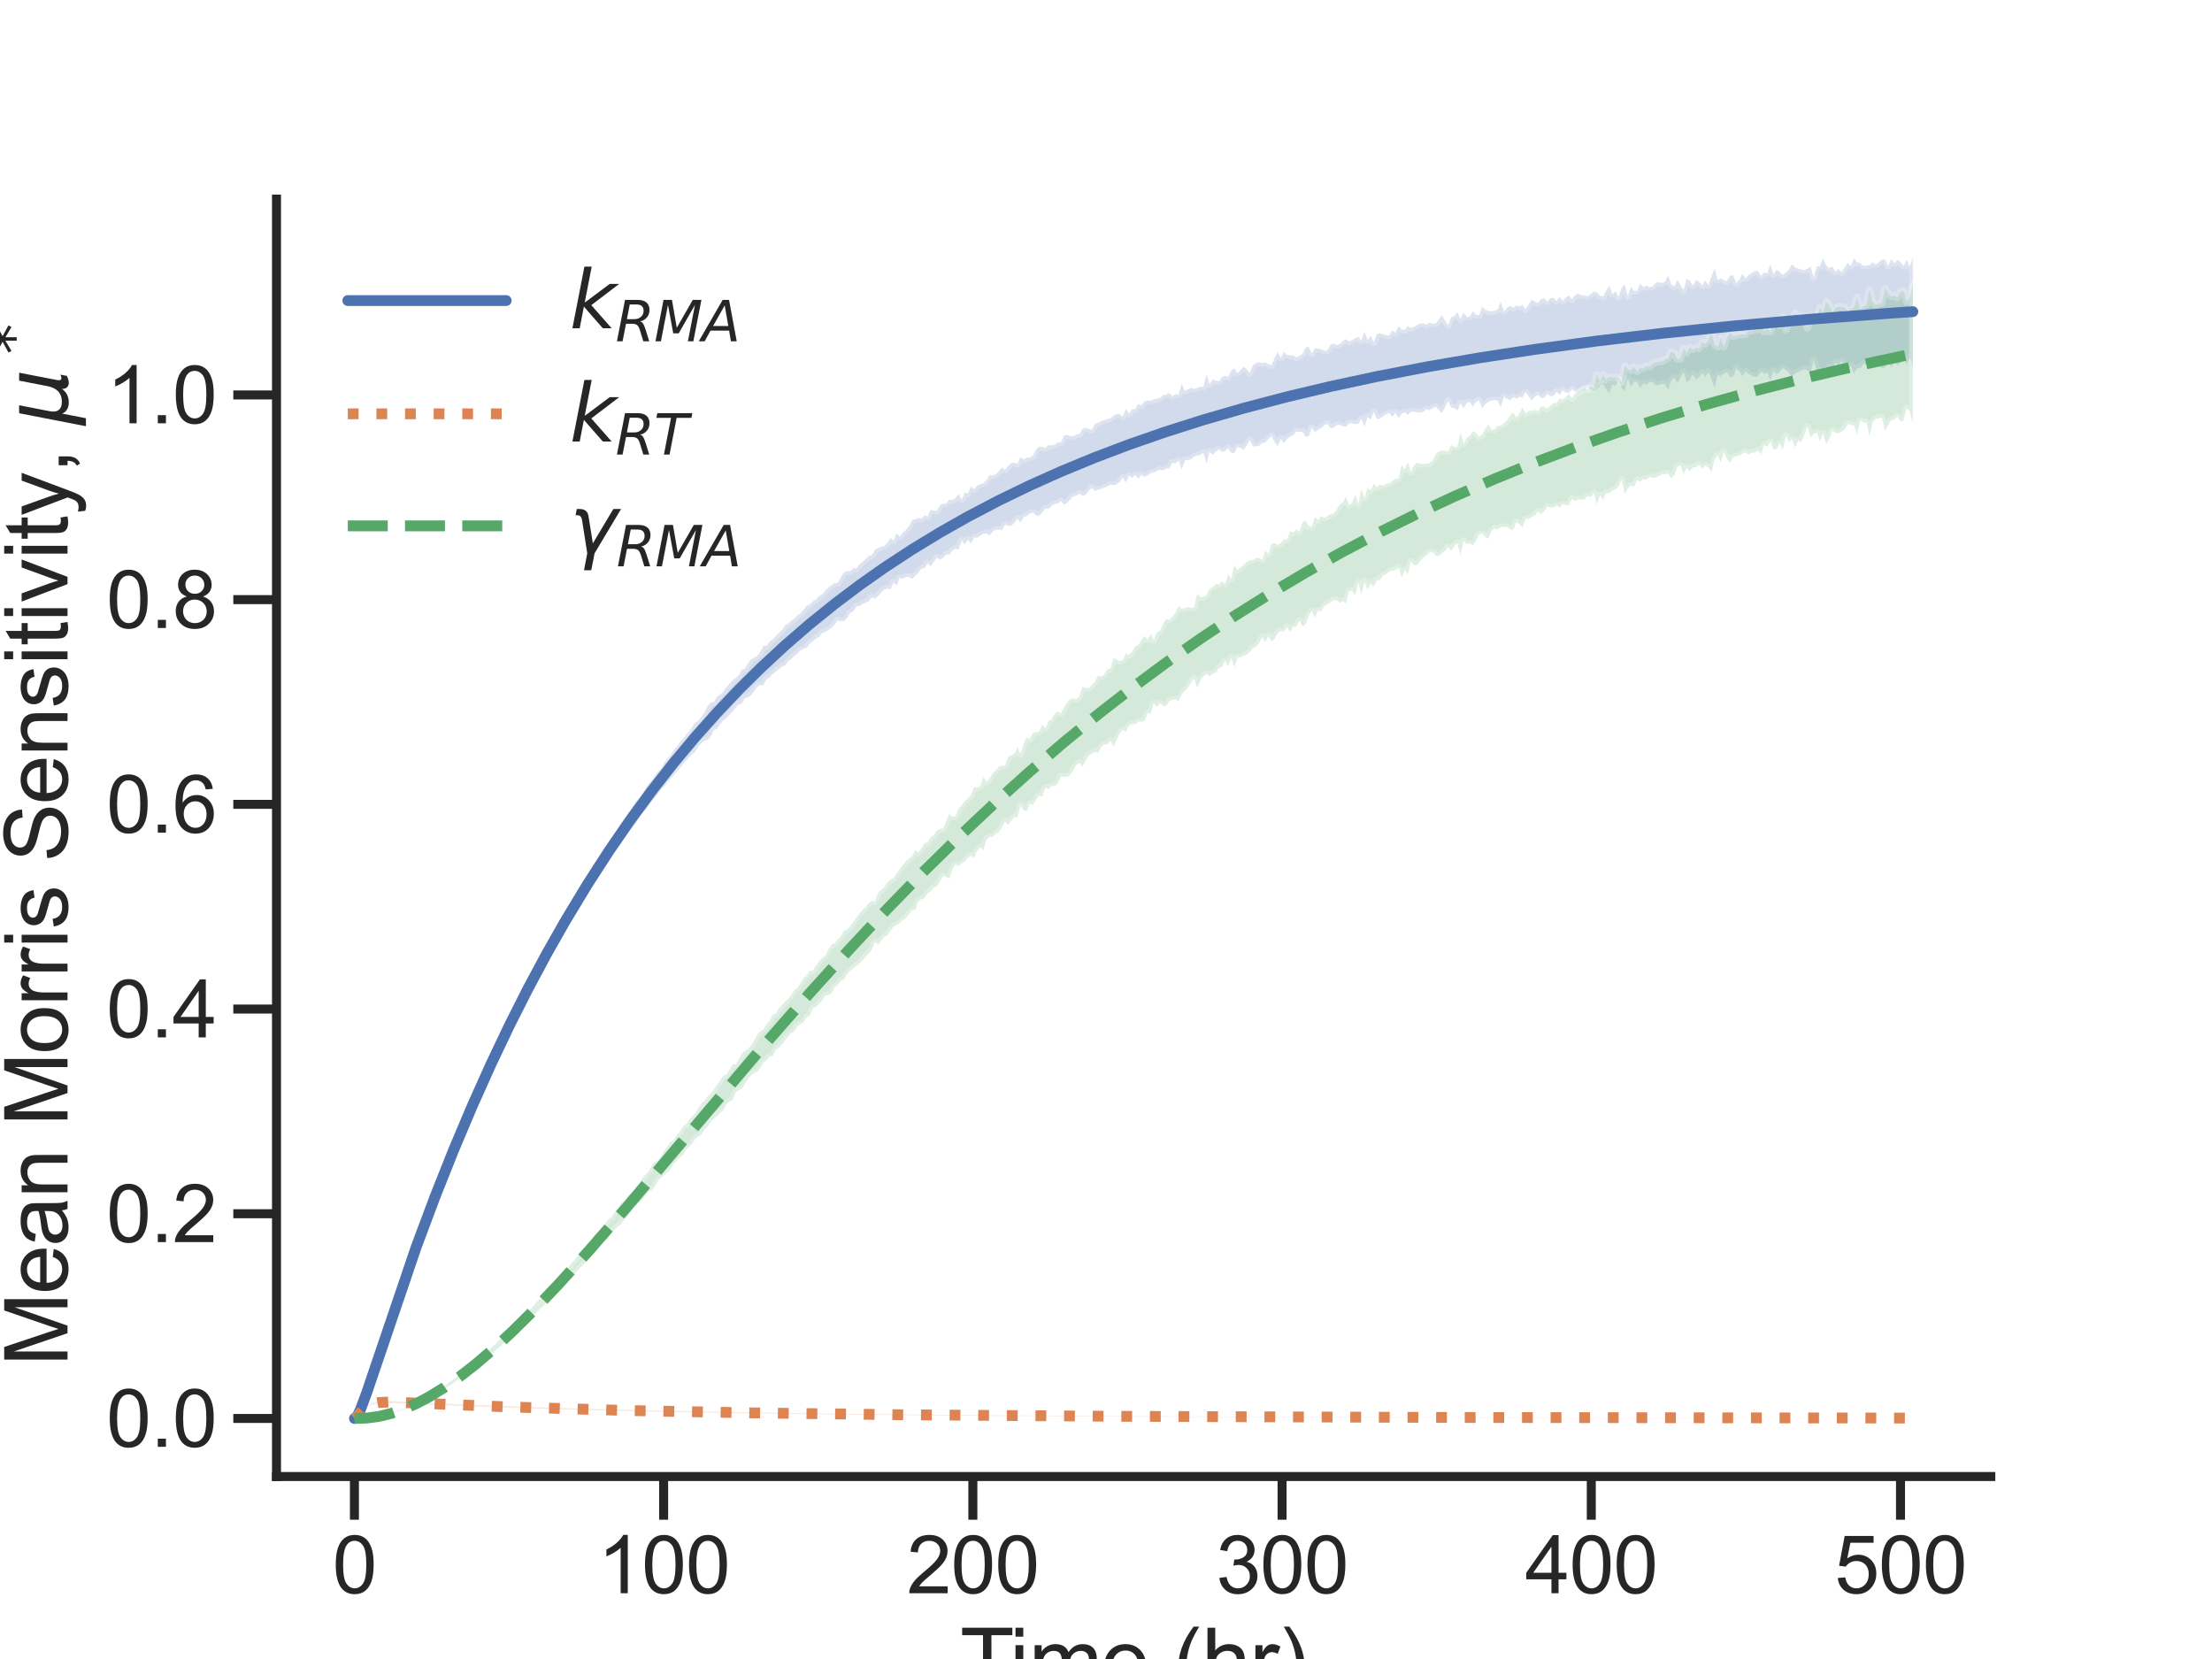 <?xml version="1.0" encoding="utf-8" standalone="no"?>
<!DOCTYPE svg PUBLIC "-//W3C//DTD SVG 1.1//EN"
  "http://www.w3.org/Graphics/SVG/1.1/DTD/svg11.dtd">
<svg xmlns:xlink="http://www.w3.org/1999/xlink" width="460.8pt" height="345.6pt" viewBox="0 0 460.8 345.6" xmlns="http://www.w3.org/2000/svg" version="1.1">
 <defs>
  <style type="text/css">*{stroke-linejoin: round; stroke-linecap: butt}</style>
 </defs>
 <g id="figure_1">
  <g id="patch_1">
   <path d="M 0 345.6 
L 460.8 345.6 
L 460.8 0 
L 0 0 
z
" style="fill: #ffffff"/>
  </g>
  <g id="axes_1">
   <g id="patch_2">
    <path d="M 57.6 307.584 
L 414.72 307.584 
L 414.72 41.472 
L 57.6 41.472 
z
" style="fill: #ffffff"/>
   </g>
   <g id="matplotlib.axis_1">
    <g id="xtick_1">
     <g id="line2d_1">
      <defs>
       <path id="md5f58360db" d="M 0 0 
L 0 9 
" style="stroke: #262626; stroke-width: 1.875"/>
      </defs>
      <g>
       <use xlink:href="#md5f58360db" x="73.833" y="307.584" style="fill: #262626; stroke: #262626; stroke-width: 1.875"/>
      </g>
     </g>
     <g id="text_1">
      <!-- 0 -->
      <g style="fill: #262626" transform="translate(69.245 331.894) scale(0.165 -0.165)">
       <defs>
        <path id="ArialMT-30" d="M 266 2259 
Q 266 3072 433 3567 
Q 600 4063 929 4331 
Q 1259 4600 1759 4600 
Q 2128 4600 2406 4451 
Q 2684 4303 2865 4023 
Q 3047 3744 3150 3342 
Q 3253 2941 3253 2259 
Q 3253 1453 3087 958 
Q 2922 463 2592 192 
Q 2263 -78 1759 -78 
Q 1097 -78 719 397 
Q 266 969 266 2259 
z
M 844 2259 
Q 844 1131 1108 757 
Q 1372 384 1759 384 
Q 2147 384 2411 759 
Q 2675 1134 2675 2259 
Q 2675 3391 2411 3762 
Q 2147 4134 1753 4134 
Q 1366 4134 1134 3806 
Q 844 3388 844 2259 
z
" transform="scale(0.016)"/>
       </defs>
       <use xlink:href="#ArialMT-30"/>
      </g>
     </g>
    </g>
    <g id="xtick_2">
     <g id="line2d_2">
      <g>
       <use xlink:href="#md5f58360db" x="138.248" y="307.584" style="fill: #262626; stroke: #262626; stroke-width: 1.875"/>
      </g>
     </g>
     <g id="text_2">
      <!-- 100 -->
      <g style="fill: #262626" transform="translate(124.485 331.894) scale(0.165 -0.165)">
       <defs>
        <path id="ArialMT-31" d="M 2384 0 
L 1822 0 
L 1822 3584 
Q 1619 3391 1289 3197 
Q 959 3003 697 2906 
L 697 3450 
Q 1169 3672 1522 3987 
Q 1875 4303 2022 4600 
L 2384 4600 
L 2384 0 
z
" transform="scale(0.016)"/>
       </defs>
       <use xlink:href="#ArialMT-31"/>
       <use xlink:href="#ArialMT-30" transform="translate(55.615 0)"/>
       <use xlink:href="#ArialMT-30" transform="translate(111.23 0)"/>
      </g>
     </g>
    </g>
    <g id="xtick_3">
     <g id="line2d_3">
      <g>
       <use xlink:href="#md5f58360db" x="202.664" y="307.584" style="fill: #262626; stroke: #262626; stroke-width: 1.875"/>
      </g>
     </g>
     <g id="text_3">
      <!-- 200 -->
      <g style="fill: #262626" transform="translate(188.901 331.894) scale(0.165 -0.165)">
       <defs>
        <path id="ArialMT-32" d="M 3222 541 
L 3222 0 
L 194 0 
Q 188 203 259 391 
Q 375 700 629 1000 
Q 884 1300 1366 1694 
Q 2113 2306 2375 2664 
Q 2638 3022 2638 3341 
Q 2638 3675 2398 3904 
Q 2159 4134 1775 4134 
Q 1369 4134 1125 3890 
Q 881 3647 878 3216 
L 300 3275 
Q 359 3922 746 4261 
Q 1134 4600 1788 4600 
Q 2447 4600 2831 4234 
Q 3216 3869 3216 3328 
Q 3216 3053 3103 2787 
Q 2991 2522 2730 2228 
Q 2469 1934 1863 1422 
Q 1356 997 1212 845 
Q 1069 694 975 541 
L 3222 541 
z
" transform="scale(0.016)"/>
       </defs>
       <use xlink:href="#ArialMT-32"/>
       <use xlink:href="#ArialMT-30" transform="translate(55.615 0)"/>
       <use xlink:href="#ArialMT-30" transform="translate(111.23 0)"/>
      </g>
     </g>
    </g>
    <g id="xtick_4">
     <g id="line2d_4">
      <g>
       <use xlink:href="#md5f58360db" x="267.079" y="307.584" style="fill: #262626; stroke: #262626; stroke-width: 1.875"/>
      </g>
     </g>
     <g id="text_4">
      <!-- 300 -->
      <g style="fill: #262626" transform="translate(253.316 331.894) scale(0.165 -0.165)">
       <defs>
        <path id="ArialMT-33" d="M 269 1209 
L 831 1284 
Q 928 806 1161 595 
Q 1394 384 1728 384 
Q 2125 384 2398 659 
Q 2672 934 2672 1341 
Q 2672 1728 2419 1979 
Q 2166 2231 1775 2231 
Q 1616 2231 1378 2169 
L 1441 2663 
Q 1497 2656 1531 2656 
Q 1891 2656 2178 2843 
Q 2466 3031 2466 3422 
Q 2466 3731 2256 3934 
Q 2047 4138 1716 4138 
Q 1388 4138 1169 3931 
Q 950 3725 888 3313 
L 325 3413 
Q 428 3978 793 4289 
Q 1159 4600 1703 4600 
Q 2078 4600 2393 4439 
Q 2709 4278 2876 4000 
Q 3044 3722 3044 3409 
Q 3044 3113 2884 2869 
Q 2725 2625 2413 2481 
Q 2819 2388 3044 2092 
Q 3269 1797 3269 1353 
Q 3269 753 2831 336 
Q 2394 -81 1725 -81 
Q 1122 -81 723 278 
Q 325 638 269 1209 
z
" transform="scale(0.016)"/>
       </defs>
       <use xlink:href="#ArialMT-33"/>
       <use xlink:href="#ArialMT-30" transform="translate(55.615 0)"/>
       <use xlink:href="#ArialMT-30" transform="translate(111.23 0)"/>
      </g>
     </g>
    </g>
    <g id="xtick_5">
     <g id="line2d_5">
      <g>
       <use xlink:href="#md5f58360db" x="331.495" y="307.584" style="fill: #262626; stroke: #262626; stroke-width: 1.875"/>
      </g>
     </g>
     <g id="text_5">
      <!-- 400 -->
      <g style="fill: #262626" transform="translate(317.732 331.894) scale(0.165 -0.165)">
       <defs>
        <path id="ArialMT-34" d="M 2069 0 
L 2069 1097 
L 81 1097 
L 81 1613 
L 2172 4581 
L 2631 4581 
L 2631 1613 
L 3250 1613 
L 3250 1097 
L 2631 1097 
L 2631 0 
L 2069 0 
z
M 2069 1613 
L 2069 3678 
L 634 1613 
L 2069 1613 
z
" transform="scale(0.016)"/>
       </defs>
       <use xlink:href="#ArialMT-34"/>
       <use xlink:href="#ArialMT-30" transform="translate(55.615 0)"/>
       <use xlink:href="#ArialMT-30" transform="translate(111.23 0)"/>
      </g>
     </g>
    </g>
    <g id="xtick_6">
     <g id="line2d_6">
      <g>
       <use xlink:href="#md5f58360db" x="395.911" y="307.584" style="fill: #262626; stroke: #262626; stroke-width: 1.875"/>
      </g>
     </g>
     <g id="text_6">
      <!-- 500 -->
      <g style="fill: #262626" transform="translate(382.147 331.894) scale(0.165 -0.165)">
       <defs>
        <path id="ArialMT-35" d="M 266 1200 
L 856 1250 
Q 922 819 1161 601 
Q 1400 384 1738 384 
Q 2144 384 2425 690 
Q 2706 997 2706 1503 
Q 2706 1984 2436 2262 
Q 2166 2541 1728 2541 
Q 1456 2541 1237 2417 
Q 1019 2294 894 2097 
L 366 2166 
L 809 4519 
L 3088 4519 
L 3088 3981 
L 1259 3981 
L 1013 2750 
Q 1425 3038 1878 3038 
Q 2478 3038 2890 2622 
Q 3303 2206 3303 1553 
Q 3303 931 2941 478 
Q 2500 -78 1738 -78 
Q 1113 -78 717 272 
Q 322 622 266 1200 
z
" transform="scale(0.016)"/>
       </defs>
       <use xlink:href="#ArialMT-35"/>
       <use xlink:href="#ArialMT-30" transform="translate(55.615 0)"/>
       <use xlink:href="#ArialMT-30" transform="translate(111.23 0)"/>
      </g>
     </g>
    </g>
    <g id="text_7">
     <!-- Time (hr) -->
     <g style="fill: #262626" transform="translate(200.004 352.277) scale(0.18 -0.18)">
      <defs>
       <path id="ArialMT-54" d="M 1659 0 
L 1659 4041 
L 150 4041 
L 150 4581 
L 3781 4581 
L 3781 4041 
L 2266 4041 
L 2266 0 
L 1659 0 
z
" transform="scale(0.016)"/>
       <path id="ArialMT-69" d="M 425 3934 
L 425 4581 
L 988 4581 
L 988 3934 
L 425 3934 
z
M 425 0 
L 425 3319 
L 988 3319 
L 988 0 
L 425 0 
z
" transform="scale(0.016)"/>
       <path id="ArialMT-6d" d="M 422 0 
L 422 3319 
L 925 3319 
L 925 2853 
Q 1081 3097 1340 3245 
Q 1600 3394 1931 3394 
Q 2300 3394 2536 3241 
Q 2772 3088 2869 2813 
Q 3263 3394 3894 3394 
Q 4388 3394 4653 3120 
Q 4919 2847 4919 2278 
L 4919 0 
L 4359 0 
L 4359 2091 
Q 4359 2428 4304 2576 
Q 4250 2725 4106 2815 
Q 3963 2906 3769 2906 
Q 3419 2906 3187 2673 
Q 2956 2441 2956 1928 
L 2956 0 
L 2394 0 
L 2394 2156 
Q 2394 2531 2256 2718 
Q 2119 2906 1806 2906 
Q 1569 2906 1367 2781 
Q 1166 2656 1075 2415 
Q 984 2175 984 1722 
L 984 0 
L 422 0 
z
" transform="scale(0.016)"/>
       <path id="ArialMT-65" d="M 2694 1069 
L 3275 997 
Q 3138 488 2766 206 
Q 2394 -75 1816 -75 
Q 1088 -75 661 373 
Q 234 822 234 1631 
Q 234 2469 665 2931 
Q 1097 3394 1784 3394 
Q 2450 3394 2872 2941 
Q 3294 2488 3294 1666 
Q 3294 1616 3291 1516 
L 816 1516 
Q 847 969 1125 678 
Q 1403 388 1819 388 
Q 2128 388 2347 550 
Q 2566 713 2694 1069 
z
M 847 1978 
L 2700 1978 
Q 2663 2397 2488 2606 
Q 2219 2931 1791 2931 
Q 1403 2931 1139 2672 
Q 875 2413 847 1978 
z
" transform="scale(0.016)"/>
       <path id="ArialMT-20" transform="scale(0.016)"/>
       <path id="ArialMT-28" d="M 1497 -1347 
Q 1031 -759 709 28 
Q 388 816 388 1659 
Q 388 2403 628 3084 
Q 909 3875 1497 4659 
L 1900 4659 
Q 1522 4009 1400 3731 
Q 1209 3300 1100 2831 
Q 966 2247 966 1656 
Q 966 153 1900 -1347 
L 1497 -1347 
z
" transform="scale(0.016)"/>
       <path id="ArialMT-68" d="M 422 0 
L 422 4581 
L 984 4581 
L 984 2938 
Q 1378 3394 1978 3394 
Q 2347 3394 2619 3248 
Q 2891 3103 3008 2847 
Q 3125 2591 3125 2103 
L 3125 0 
L 2563 0 
L 2563 2103 
Q 2563 2525 2380 2717 
Q 2197 2909 1863 2909 
Q 1613 2909 1392 2779 
Q 1172 2650 1078 2428 
Q 984 2206 984 1816 
L 984 0 
L 422 0 
z
" transform="scale(0.016)"/>
       <path id="ArialMT-72" d="M 416 0 
L 416 3319 
L 922 3319 
L 922 2816 
Q 1116 3169 1280 3281 
Q 1444 3394 1641 3394 
Q 1925 3394 2219 3213 
L 2025 2691 
Q 1819 2813 1613 2813 
Q 1428 2813 1281 2702 
Q 1134 2591 1072 2394 
Q 978 2094 978 1738 
L 978 0 
L 416 0 
z
" transform="scale(0.016)"/>
       <path id="ArialMT-29" d="M 791 -1347 
L 388 -1347 
Q 1322 153 1322 1656 
Q 1322 2244 1188 2822 
Q 1081 3291 891 3722 
Q 769 4003 388 4659 
L 791 4659 
Q 1378 3875 1659 3084 
Q 1900 2403 1900 1659 
Q 1900 816 1576 28 
Q 1253 -759 791 -1347 
z
" transform="scale(0.016)"/>
      </defs>
      <use xlink:href="#ArialMT-54"/>
      <use xlink:href="#ArialMT-69" transform="translate(57.334 0)"/>
      <use xlink:href="#ArialMT-6d" transform="translate(79.551 0)"/>
      <use xlink:href="#ArialMT-65" transform="translate(162.852 0)"/>
      <use xlink:href="#ArialMT-20" transform="translate(218.467 0)"/>
      <use xlink:href="#ArialMT-28" transform="translate(246.25 0)"/>
      <use xlink:href="#ArialMT-68" transform="translate(279.551 0)"/>
      <use xlink:href="#ArialMT-72" transform="translate(335.166 0)"/>
      <use xlink:href="#ArialMT-29" transform="translate(368.467 0)"/>
     </g>
    </g>
   </g>
   <g id="matplotlib.axis_2">
    <g id="ytick_1">
     <g id="line2d_7">
      <defs>
       <path id="mc0c07c547f" d="M 0 0 
L -9 0 
" style="stroke: #262626; stroke-width: 1.875"/>
      </defs>
      <g>
       <use xlink:href="#mc0c07c547f" x="57.6" y="295.488" style="fill: #262626; stroke: #262626; stroke-width: 1.875"/>
      </g>
     </g>
     <g id="text_8">
      <!-- 0.0 -->
      <g style="fill: #262626" transform="translate(22.165 301.393) scale(0.165 -0.165)">
       <defs>
        <path id="ArialMT-2e" d="M 581 0 
L 581 641 
L 1222 641 
L 1222 0 
L 581 0 
z
" transform="scale(0.016)"/>
       </defs>
       <use xlink:href="#ArialMT-30"/>
       <use xlink:href="#ArialMT-2e" transform="translate(55.615 0)"/>
       <use xlink:href="#ArialMT-30" transform="translate(83.398 0)"/>
      </g>
     </g>
    </g>
    <g id="ytick_2">
     <g id="line2d_8">
      <g>
       <use xlink:href="#mc0c07c547f" x="57.6" y="252.845" style="fill: #262626; stroke: #262626; stroke-width: 1.875"/>
      </g>
     </g>
     <g id="text_9">
      <!-- 0.2 -->
      <g style="fill: #262626" transform="translate(22.165 258.75) scale(0.165 -0.165)">
       <use xlink:href="#ArialMT-30"/>
       <use xlink:href="#ArialMT-2e" transform="translate(55.615 0)"/>
       <use xlink:href="#ArialMT-32" transform="translate(83.398 0)"/>
      </g>
     </g>
    </g>
    <g id="ytick_3">
     <g id="line2d_9">
      <g>
       <use xlink:href="#mc0c07c547f" x="57.6" y="210.202" style="fill: #262626; stroke: #262626; stroke-width: 1.875"/>
      </g>
     </g>
     <g id="text_10">
      <!-- 0.4 -->
      <g style="fill: #262626" transform="translate(22.165 216.107) scale(0.165 -0.165)">
       <use xlink:href="#ArialMT-30"/>
       <use xlink:href="#ArialMT-2e" transform="translate(55.615 0)"/>
       <use xlink:href="#ArialMT-34" transform="translate(83.398 0)"/>
      </g>
     </g>
    </g>
    <g id="ytick_4">
     <g id="line2d_10">
      <g>
       <use xlink:href="#mc0c07c547f" x="57.6" y="167.559" style="fill: #262626; stroke: #262626; stroke-width: 1.875"/>
      </g>
     </g>
     <g id="text_11">
      <!-- 0.6 -->
      <g style="fill: #262626" transform="translate(22.165 173.464) scale(0.165 -0.165)">
       <defs>
        <path id="ArialMT-36" d="M 3184 3459 
L 2625 3416 
Q 2550 3747 2413 3897 
Q 2184 4138 1850 4138 
Q 1581 4138 1378 3988 
Q 1113 3794 959 3422 
Q 806 3050 800 2363 
Q 1003 2672 1297 2822 
Q 1591 2972 1913 2972 
Q 2475 2972 2870 2558 
Q 3266 2144 3266 1488 
Q 3266 1056 3080 686 
Q 2894 316 2569 119 
Q 2244 -78 1831 -78 
Q 1128 -78 684 439 
Q 241 956 241 2144 
Q 241 3472 731 4075 
Q 1159 4600 1884 4600 
Q 2425 4600 2770 4297 
Q 3116 3994 3184 3459 
z
M 888 1484 
Q 888 1194 1011 928 
Q 1134 663 1356 523 
Q 1578 384 1822 384 
Q 2178 384 2434 671 
Q 2691 959 2691 1453 
Q 2691 1928 2437 2201 
Q 2184 2475 1800 2475 
Q 1419 2475 1153 2201 
Q 888 1928 888 1484 
z
" transform="scale(0.016)"/>
       </defs>
       <use xlink:href="#ArialMT-30"/>
       <use xlink:href="#ArialMT-2e" transform="translate(55.615 0)"/>
       <use xlink:href="#ArialMT-36" transform="translate(83.398 0)"/>
      </g>
     </g>
    </g>
    <g id="ytick_5">
     <g id="line2d_11">
      <g>
       <use xlink:href="#mc0c07c547f" x="57.6" y="124.915" style="fill: #262626; stroke: #262626; stroke-width: 1.875"/>
      </g>
     </g>
     <g id="text_12">
      <!-- 0.8 -->
      <g style="fill: #262626" transform="translate(22.165 130.821) scale(0.165 -0.165)">
       <defs>
        <path id="ArialMT-38" d="M 1131 2484 
Q 781 2613 612 2850 
Q 444 3088 444 3419 
Q 444 3919 803 4259 
Q 1163 4600 1759 4600 
Q 2359 4600 2725 4251 
Q 3091 3903 3091 3403 
Q 3091 3084 2923 2848 
Q 2756 2613 2416 2484 
Q 2838 2347 3058 2040 
Q 3278 1734 3278 1309 
Q 3278 722 2862 322 
Q 2447 -78 1769 -78 
Q 1091 -78 675 323 
Q 259 725 259 1325 
Q 259 1772 486 2073 
Q 713 2375 1131 2484 
z
M 1019 3438 
Q 1019 3113 1228 2906 
Q 1438 2700 1772 2700 
Q 2097 2700 2305 2904 
Q 2513 3109 2513 3406 
Q 2513 3716 2298 3927 
Q 2084 4138 1766 4138 
Q 1444 4138 1231 3931 
Q 1019 3725 1019 3438 
z
M 838 1322 
Q 838 1081 952 856 
Q 1066 631 1291 507 
Q 1516 384 1775 384 
Q 2178 384 2440 643 
Q 2703 903 2703 1303 
Q 2703 1709 2433 1975 
Q 2163 2241 1756 2241 
Q 1359 2241 1098 1978 
Q 838 1716 838 1322 
z
" transform="scale(0.016)"/>
       </defs>
       <use xlink:href="#ArialMT-30"/>
       <use xlink:href="#ArialMT-2e" transform="translate(55.615 0)"/>
       <use xlink:href="#ArialMT-38" transform="translate(83.398 0)"/>
      </g>
     </g>
    </g>
    <g id="ytick_6">
     <g id="line2d_12">
      <g>
       <use xlink:href="#mc0c07c547f" x="57.6" y="82.272" style="fill: #262626; stroke: #262626; stroke-width: 1.875"/>
      </g>
     </g>
     <g id="text_13">
      <!-- 1.0 -->
      <g style="fill: #262626" transform="translate(22.165 88.178) scale(0.165 -0.165)">
       <use xlink:href="#ArialMT-31"/>
       <use xlink:href="#ArialMT-2e" transform="translate(55.615 0)"/>
       <use xlink:href="#ArialMT-30" transform="translate(83.398 0)"/>
      </g>
     </g>
    </g>
    <g id="text_14">
     <!-- Mean Morris Sensitivity, $µ^*$ -->
     <g style="fill: #262626" transform="translate(14.205 284.598) rotate(-90) scale(0.18 -0.18)">
      <defs>
       <path id="ArialMT-4d" d="M 475 0 
L 475 4581 
L 1388 4581 
L 2472 1338 
Q 2622 884 2691 659 
Q 2769 909 2934 1394 
L 4031 4581 
L 4847 4581 
L 4847 0 
L 4263 0 
L 4263 3834 
L 2931 0 
L 2384 0 
L 1059 3900 
L 1059 0 
L 475 0 
z
" transform="scale(0.016)"/>
       <path id="ArialMT-61" d="M 2588 409 
Q 2275 144 1986 34 
Q 1697 -75 1366 -75 
Q 819 -75 525 192 
Q 231 459 231 875 
Q 231 1119 342 1320 
Q 453 1522 633 1644 
Q 813 1766 1038 1828 
Q 1203 1872 1538 1913 
Q 2219 1994 2541 2106 
Q 2544 2222 2544 2253 
Q 2544 2597 2384 2738 
Q 2169 2928 1744 2928 
Q 1347 2928 1158 2789 
Q 969 2650 878 2297 
L 328 2372 
Q 403 2725 575 2942 
Q 747 3159 1072 3276 
Q 1397 3394 1825 3394 
Q 2250 3394 2515 3294 
Q 2781 3194 2906 3042 
Q 3031 2891 3081 2659 
Q 3109 2516 3109 2141 
L 3109 1391 
Q 3109 606 3145 398 
Q 3181 191 3288 0 
L 2700 0 
Q 2613 175 2588 409 
z
M 2541 1666 
Q 2234 1541 1622 1453 
Q 1275 1403 1131 1340 
Q 988 1278 909 1158 
Q 831 1038 831 891 
Q 831 666 1001 516 
Q 1172 366 1500 366 
Q 1825 366 2078 508 
Q 2331 650 2450 897 
Q 2541 1088 2541 1459 
L 2541 1666 
z
" transform="scale(0.016)"/>
       <path id="ArialMT-6e" d="M 422 0 
L 422 3319 
L 928 3319 
L 928 2847 
Q 1294 3394 1984 3394 
Q 2284 3394 2536 3286 
Q 2788 3178 2913 3003 
Q 3038 2828 3088 2588 
Q 3119 2431 3119 2041 
L 3119 0 
L 2556 0 
L 2556 2019 
Q 2556 2363 2490 2533 
Q 2425 2703 2258 2804 
Q 2091 2906 1866 2906 
Q 1506 2906 1245 2678 
Q 984 2450 984 1813 
L 984 0 
L 422 0 
z
" transform="scale(0.016)"/>
       <path id="ArialMT-6f" d="M 213 1659 
Q 213 2581 725 3025 
Q 1153 3394 1769 3394 
Q 2453 3394 2887 2945 
Q 3322 2497 3322 1706 
Q 3322 1066 3130 698 
Q 2938 331 2570 128 
Q 2203 -75 1769 -75 
Q 1072 -75 642 372 
Q 213 819 213 1659 
z
M 791 1659 
Q 791 1022 1069 705 
Q 1347 388 1769 388 
Q 2188 388 2466 706 
Q 2744 1025 2744 1678 
Q 2744 2294 2464 2611 
Q 2184 2928 1769 2928 
Q 1347 2928 1069 2612 
Q 791 2297 791 1659 
z
" transform="scale(0.016)"/>
       <path id="ArialMT-73" d="M 197 991 
L 753 1078 
Q 800 744 1014 566 
Q 1228 388 1613 388 
Q 2000 388 2187 545 
Q 2375 703 2375 916 
Q 2375 1106 2209 1216 
Q 2094 1291 1634 1406 
Q 1016 1563 777 1677 
Q 538 1791 414 1992 
Q 291 2194 291 2438 
Q 291 2659 392 2848 
Q 494 3038 669 3163 
Q 800 3259 1026 3326 
Q 1253 3394 1513 3394 
Q 1903 3394 2198 3281 
Q 2494 3169 2634 2976 
Q 2775 2784 2828 2463 
L 2278 2388 
Q 2241 2644 2061 2787 
Q 1881 2931 1553 2931 
Q 1166 2931 1000 2803 
Q 834 2675 834 2503 
Q 834 2394 903 2306 
Q 972 2216 1119 2156 
Q 1203 2125 1616 2013 
Q 2213 1853 2448 1751 
Q 2684 1650 2818 1456 
Q 2953 1263 2953 975 
Q 2953 694 2789 445 
Q 2625 197 2315 61 
Q 2006 -75 1616 -75 
Q 969 -75 630 194 
Q 291 463 197 991 
z
" transform="scale(0.016)"/>
       <path id="ArialMT-53" d="M 288 1472 
L 859 1522 
Q 900 1178 1048 958 
Q 1197 738 1509 602 
Q 1822 466 2213 466 
Q 2559 466 2825 569 
Q 3091 672 3220 851 
Q 3350 1031 3350 1244 
Q 3350 1459 3225 1620 
Q 3100 1781 2813 1891 
Q 2628 1963 1997 2114 
Q 1366 2266 1113 2400 
Q 784 2572 623 2826 
Q 463 3081 463 3397 
Q 463 3744 659 4045 
Q 856 4347 1234 4503 
Q 1613 4659 2075 4659 
Q 2584 4659 2973 4495 
Q 3363 4331 3572 4012 
Q 3781 3694 3797 3291 
L 3216 3247 
Q 3169 3681 2898 3903 
Q 2628 4125 2100 4125 
Q 1550 4125 1298 3923 
Q 1047 3722 1047 3438 
Q 1047 3191 1225 3031 
Q 1400 2872 2139 2705 
Q 2878 2538 3153 2413 
Q 3553 2228 3743 1945 
Q 3934 1663 3934 1294 
Q 3934 928 3725 604 
Q 3516 281 3123 101 
Q 2731 -78 2241 -78 
Q 1619 -78 1198 103 
Q 778 284 539 648 
Q 300 1013 288 1472 
z
" transform="scale(0.016)"/>
       <path id="ArialMT-74" d="M 1650 503 
L 1731 6 
Q 1494 -44 1306 -44 
Q 1000 -44 831 53 
Q 663 150 594 308 
Q 525 466 525 972 
L 525 2881 
L 113 2881 
L 113 3319 
L 525 3319 
L 525 4141 
L 1084 4478 
L 1084 3319 
L 1650 3319 
L 1650 2881 
L 1084 2881 
L 1084 941 
Q 1084 700 1114 631 
Q 1144 563 1211 522 
Q 1278 481 1403 481 
Q 1497 481 1650 503 
z
" transform="scale(0.016)"/>
       <path id="ArialMT-76" d="M 1344 0 
L 81 3319 
L 675 3319 
L 1388 1331 
Q 1503 1009 1600 663 
Q 1675 925 1809 1294 
L 2547 3319 
L 3125 3319 
L 1869 0 
L 1344 0 
z
" transform="scale(0.016)"/>
       <path id="ArialMT-79" d="M 397 -1278 
L 334 -750 
Q 519 -800 656 -800 
Q 844 -800 956 -737 
Q 1069 -675 1141 -563 
Q 1194 -478 1313 -144 
Q 1328 -97 1363 -6 
L 103 3319 
L 709 3319 
L 1400 1397 
Q 1534 1031 1641 628 
Q 1738 1016 1872 1384 
L 2581 3319 
L 3144 3319 
L 1881 -56 
Q 1678 -603 1566 -809 
Q 1416 -1088 1222 -1217 
Q 1028 -1347 759 -1347 
Q 597 -1347 397 -1278 
z
" transform="scale(0.016)"/>
       <path id="ArialMT-2c" d="M 569 0 
L 569 641 
L 1209 641 
L 1209 0 
Q 1209 -353 1084 -570 
Q 959 -788 688 -906 
L 531 -666 
Q 709 -588 793 -436 
Q 878 -284 888 0 
L 569 0 
z
" transform="scale(0.016)"/>
       <path id="DejaVuSans-Oblique-b5" d="M -84 -1331 
L 856 3500 
L 1434 3500 
L 1009 1322 
Q 997 1256 987 1175 
Q 978 1094 978 1013 
Q 978 722 1161 565 
Q 1344 409 1684 409 
Q 2147 409 2431 671 
Q 2716 934 2816 1459 
L 3213 3500 
L 3788 3500 
L 3266 809 
Q 3253 750 3248 706 
Q 3244 663 3244 628 
Q 3244 531 3283 486 
Q 3322 441 3406 441 
Q 3438 441 3492 456 
Q 3547 472 3647 513 
L 3559 50 
Q 3422 -19 3297 -55 
Q 3172 -91 3053 -91 
Q 2847 -91 2730 40 
Q 2613 172 2613 403 
Q 2438 153 2195 31 
Q 1953 -91 1625 -91 
Q 1334 -91 1117 43 
Q 900 178 831 397 
L 494 -1331 
L -84 -1331 
z
" transform="scale(0.016)"/>
       <path id="DejaVuSans-2a" d="M 3009 3897 
L 1888 3291 
L 3009 2681 
L 2828 2375 
L 1778 3009 
L 1778 1831 
L 1422 1831 
L 1422 3009 
L 372 2375 
L 191 2681 
L 1313 3291 
L 191 3897 
L 372 4206 
L 1422 3572 
L 1422 4750 
L 1778 4750 
L 1778 3572 
L 2828 4206 
L 3009 3897 
z
" transform="scale(0.016)"/>
      </defs>
      <use xlink:href="#ArialMT-4d" transform="translate(0 0.766)"/>
      <use xlink:href="#ArialMT-65" transform="translate(83.301 0.766)"/>
      <use xlink:href="#ArialMT-61" transform="translate(138.916 0.766)"/>
      <use xlink:href="#ArialMT-6e" transform="translate(194.531 0.766)"/>
      <use xlink:href="#ArialMT-20" transform="translate(250.146 0.766)"/>
      <use xlink:href="#ArialMT-4d" transform="translate(277.93 0.766)"/>
      <use xlink:href="#ArialMT-6f" transform="translate(361.23 0.766)"/>
      <use xlink:href="#ArialMT-72" transform="translate(416.846 0.766)"/>
      <use xlink:href="#ArialMT-72" transform="translate(450.146 0.766)"/>
      <use xlink:href="#ArialMT-69" transform="translate(483.447 0.766)"/>
      <use xlink:href="#ArialMT-73" transform="translate(505.664 0.766)"/>
      <use xlink:href="#ArialMT-20" transform="translate(555.664 0.766)"/>
      <use xlink:href="#ArialMT-53" transform="translate(583.447 0.766)"/>
      <use xlink:href="#ArialMT-65" transform="translate(650.146 0.766)"/>
      <use xlink:href="#ArialMT-6e" transform="translate(705.762 0.766)"/>
      <use xlink:href="#ArialMT-73" transform="translate(761.377 0.766)"/>
      <use xlink:href="#ArialMT-69" transform="translate(811.377 0.766)"/>
      <use xlink:href="#ArialMT-74" transform="translate(833.594 0.766)"/>
      <use xlink:href="#ArialMT-69" transform="translate(861.377 0.766)"/>
      <use xlink:href="#ArialMT-76" transform="translate(883.594 0.766)"/>
      <use xlink:href="#ArialMT-69" transform="translate(933.594 0.766)"/>
      <use xlink:href="#ArialMT-74" transform="translate(955.811 0.766)"/>
      <use xlink:href="#ArialMT-79" transform="translate(983.594 0.766)"/>
      <use xlink:href="#ArialMT-2c" transform="translate(1033.594 0.766)"/>
      <use xlink:href="#ArialMT-20" transform="translate(1061.377 0.766)"/>
      <use xlink:href="#DejaVuSans-Oblique-b5" transform="translate(1089.16 0.766)"/>
      <use xlink:href="#DejaVuSans-2a" transform="translate(1170.887 39.047) scale(0.7)"/>
     </g>
    </g>
   </g>
   <g id="FillBetweenPolyCollection_1">
    <defs>
     <path id="m0e82675d72" d="M 73.833 -50.112 
L 73.833 -50.112 
L 74.478 -50.686 
L 75.124 -51.98 
L 75.769 -53.62 
L 76.414 -55.417 
L 77.06 -57.308 
L 77.705 -59.259 
L 78.351 -61.224 
L 78.996 -63.164 
L 79.642 -65.14 
L 80.287 -67.109 
L 80.933 -69.044 
L 81.578 -70.963 
L 82.223 -72.865 
L 82.869 -74.745 
L 83.514 -76.639 
L 84.16 -78.47 
L 84.805 -80.338 
L 85.451 -82.155 
L 86.096 -83.935 
L 86.741 -85.703 
L 87.387 -87.453 
L 88.032 -89.206 
L 88.678 -90.942 
L 89.323 -92.647 
L 89.969 -94.312 
L 90.614 -96.036 
L 91.26 -97.633 
L 91.905 -99.284 
L 92.55 -100.888 
L 93.196 -102.474 
L 93.841 -104.079 
L 94.487 -105.681 
L 95.132 -107.153 
L 95.778 -108.729 
L 96.423 -110.203 
L 97.068 -111.671 
L 97.714 -113.175 
L 98.359 -114.686 
L 99.005 -116.088 
L 99.65 -117.528 
L 100.296 -118.994 
L 100.941 -120.36 
L 101.586 -121.829 
L 102.232 -123.18 
L 102.877 -124.55 
L 103.523 -125.962 
L 104.168 -127.313 
L 104.814 -128.642 
L 105.459 -129.972 
L 106.105 -131.146 
L 106.75 -132.414 
L 107.395 -133.71 
L 108.041 -135.011 
L 108.686 -136.185 
L 109.332 -137.502 
L 109.977 -138.6 
L 110.623 -139.8 
L 111.268 -141.035 
L 111.913 -142.052 
L 112.559 -143.37 
L 113.204 -144.513 
L 113.85 -145.775 
L 114.495 -146.833 
L 115.141 -147.993 
L 115.786 -149.019 
L 116.432 -150.208 
L 117.077 -151.186 
L 117.722 -152.54 
L 118.368 -153.237 
L 119.013 -154.391 
L 119.659 -155.578 
L 120.304 -156.518 
L 120.95 -157.53 
L 121.595 -158.669 
L 122.24 -159.35 
L 122.886 -160.476 
L 123.531 -161.396 
L 124.177 -162.618 
L 124.822 -163.472 
L 125.468 -164.643 
L 126.113 -165.37 
L 126.759 -166.14 
L 127.404 -167.154 
L 128.049 -168.184 
L 128.695 -169.145 
L 129.34 -169.886 
L 129.986 -171.029 
L 130.631 -171.774 
L 131.277 -172.718 
L 131.922 -173.516 
L 132.567 -174.239 
L 133.213 -175.524 
L 133.858 -176.235 
L 134.504 -176.86 
L 135.149 -177.73 
L 135.795 -178.693 
L 136.44 -179.434 
L 137.086 -180.203 
L 137.731 -181.255 
L 138.376 -181.723 
L 139.022 -182.619 
L 139.667 -183.374 
L 140.313 -184.059 
L 140.958 -184.852 
L 141.604 -185.528 
L 142.249 -186.367 
L 142.894 -187.072 
L 143.54 -187.841 
L 144.185 -188.456 
L 144.831 -188.962 
L 145.476 -190.134 
L 146.122 -190.781 
L 146.767 -191.274 
L 147.412 -191.489 
L 148.058 -192.185 
L 148.703 -193.47 
L 149.349 -193.754 
L 149.994 -194.714 
L 150.64 -195.488 
L 151.285 -195.977 
L 151.931 -196.641 
L 152.576 -197.266 
L 153.221 -198.117 
L 153.867 -198.872 
L 154.512 -199.002 
L 155.158 -200.135 
L 155.803 -200.317 
L 156.449 -200.72 
L 157.094 -201.61 
L 157.739 -202.518 
L 158.385 -202.91 
L 159.03 -202.815 
L 159.676 -204.161 
L 160.321 -204.454 
L 160.967 -205.196 
L 161.612 -205.693 
L 162.258 -206.2 
L 162.903 -206.752 
L 163.548 -206.952 
L 164.194 -207.794 
L 164.839 -208.312 
L 165.485 -208.943 
L 166.13 -209.453 
L 166.776 -210.131 
L 167.421 -210.44 
L 168.066 -210.706 
L 168.712 -211.554 
L 169.357 -211.957 
L 170.003 -212.654 
L 170.648 -212.903 
L 171.294 -213.725 
L 171.939 -213.913 
L 172.585 -214.355 
L 173.23 -214.835 
L 173.875 -215.481 
L 174.521 -216.36 
L 175.166 -216.201 
L 175.812 -216.216 
L 176.457 -216.869 
L 177.103 -217.899 
L 177.748 -218.215 
L 178.393 -219.258 
L 179.039 -219.36 
L 179.684 -219.724 
L 180.33 -220.085 
L 180.975 -220.358 
L 181.621 -221.162 
L 182.266 -220.888 
L 182.911 -221.429 
L 183.557 -222.102 
L 184.202 -222.779 
L 184.848 -223.014 
L 185.493 -222.794 
L 186.139 -224.304 
L 186.784 -223.624 
L 187.43 -225.156 
L 188.075 -225.074 
L 188.72 -225.427 
L 189.366 -225.433 
L 190.011 -224.995 
L 190.657 -225.661 
L 191.302 -226.204 
L 191.948 -227.146 
L 192.593 -227.242 
L 193.238 -228.282 
L 193.884 -227.627 
L 194.529 -228.581 
L 195.175 -229.416 
L 195.82 -228.979 
L 196.466 -229.414 
L 197.111 -230.118 
L 197.757 -230.067 
L 198.402 -230.885 
L 199.047 -231.265 
L 199.693 -231.111 
L 200.338 -233.01 
L 200.984 -232.191 
L 201.629 -233.188 
L 202.275 -232.345 
L 202.92 -233.646 
L 203.565 -233.554 
L 204.211 -233.983 
L 204.856 -234.421 
L 205.502 -234.486 
L 206.147 -234.036 
L 206.793 -234.847 
L 207.438 -235.239 
L 208.084 -235.288 
L 208.729 -235.127 
L 209.374 -236.266 
L 210.02 -236.119 
L 210.665 -236.075 
L 211.311 -236.654 
L 211.956 -237.529 
L 212.602 -236.728 
L 213.247 -237.872 
L 213.892 -238.075 
L 214.538 -238.667 
L 215.183 -238.857 
L 215.829 -238.23 
L 216.474 -238.143 
L 217.12 -238.854 
L 217.765 -239.643 
L 218.41 -239.573 
L 219.056 -240.24 
L 219.701 -240.616 
L 220.347 -240.698 
L 220.992 -241.251 
L 221.638 -240.457 
L 222.283 -240.808 
L 222.929 -241.579 
L 223.574 -242.216 
L 224.219 -242.333 
L 224.865 -242.832 
L 225.51 -242.277 
L 226.156 -242.503 
L 226.801 -243.339 
L 227.447 -243.998 
L 228.092 -243.31 
L 228.737 -243.58 
L 229.383 -243.719 
L 230.028 -244.024 
L 230.674 -244.273 
L 231.319 -244.622 
L 231.965 -244.529 
L 232.61 -244.711 
L 233.256 -245.232 
L 233.901 -246.161 
L 234.546 -245.084 
L 235.192 -246.525 
L 235.837 -246.075 
L 236.483 -246.57 
L 237.128 -245.867 
L 237.774 -246.714 
L 238.419 -246.247 
L 239.064 -246.547 
L 239.71 -247.042 
L 240.355 -247.196 
L 241.001 -247.517 
L 241.646 -247.757 
L 242.292 -247.625 
L 242.937 -247.996 
L 243.583 -248.021 
L 244.228 -249.183 
L 244.873 -249.08 
L 245.519 -249.661 
L 246.164 -247.787 
L 246.81 -249.69 
L 247.455 -249.774 
L 248.101 -249.867 
L 248.746 -250.474 
L 249.391 -250.719 
L 250.037 -250.836 
L 250.682 -251.283 
L 251.328 -249.063 
L 251.973 -251.451 
L 252.619 -250.867 
L 253.264 -251.479 
L 253.91 -252.006 
L 254.555 -251.497 
L 255.2 -251.654 
L 255.846 -252.223 
L 256.491 -251.277 
L 257.137 -251.232 
L 257.782 -252.492 
L 258.428 -252.276 
L 259.073 -251.903 
L 259.718 -252.863 
L 260.364 -253.902 
L 261.009 -252.634 
L 261.655 -252.583 
L 262.3 -252.713 
L 262.946 -253.309 
L 263.591 -253.421 
L 264.236 -254.159 
L 264.882 -254.76 
L 265.527 -253.526 
L 266.173 -252.599 
L 266.818 -254.214 
L 267.464 -253.246 
L 268.109 -254.191 
L 268.755 -254.639 
L 269.4 -254.907 
L 270.045 -255.731 
L 270.691 -255.661 
L 271.336 -255.607 
L 271.982 -254.594 
L 272.627 -254.726 
L 273.273 -256.477 
L 273.918 -255.581 
L 274.563 -256.054 
L 275.209 -256.43 
L 275.854 -257.045 
L 276.5 -257.3 
L 277.145 -256.413 
L 277.791 -256.459 
L 278.436 -257.04 
L 279.082 -257.104 
L 279.727 -256.794 
L 280.372 -256.648 
L 281.018 -257.401 
L 281.663 -257.443 
L 282.309 -257.265 
L 282.954 -257.302 
L 283.6 -258.36 
L 284.245 -256.696 
L 284.89 -258.808 
L 285.536 -258.161 
L 286.181 -259.776 
L 286.827 -258.315 
L 287.472 -258.414 
L 288.118 -258.876 
L 288.763 -259.28 
L 289.409 -259.624 
L 290.054 -258.79 
L 290.699 -259.592 
L 291.345 -258.475 
L 291.99 -259.401 
L 292.636 -259.752 
L 293.281 -259.168 
L 293.927 -259.838 
L 294.572 -259.853 
L 295.217 -259.671 
L 295.863 -259.64 
L 296.508 -259.838 
L 297.154 -260.348 
L 297.799 -260.148 
L 298.445 -260.562 
L 299.09 -260.858 
L 299.735 -260.177 
L 300.381 -259.519 
L 301.026 -260.855 
L 301.672 -262.059 
L 302.317 -260.653 
L 302.963 -260.617 
L 303.608 -260.043 
L 304.254 -261.646 
L 304.899 -260.502 
L 305.544 -261.666 
L 306.19 -261.799 
L 306.835 -260.886 
L 307.481 -261.845 
L 308.126 -262.197 
L 308.772 -260.532 
L 309.417 -261.435 
L 310.062 -261.901 
L 310.708 -262.146 
L 311.353 -262.277 
L 311.999 -262.154 
L 312.644 -260.752 
L 313.29 -262.993 
L 313.935 -262.521 
L 314.581 -262.221 
L 315.226 -262.842 
L 315.871 -262.544 
L 316.517 -262.927 
L 317.162 -262.805 
L 317.808 -263.891 
L 318.453 -263.037 
L 319.099 -262.205 
L 319.744 -262.896 
L 320.389 -263.33 
L 321.035 -262.722 
L 321.68 -262.734 
L 322.326 -263.593 
L 322.971 -263.061 
L 323.617 -263.147 
L 324.262 -264.006 
L 324.908 -263.353 
L 325.553 -264.347 
L 326.198 -263.772 
L 326.844 -263.602 
L 327.489 -264.507 
L 328.135 -263.833 
L 328.78 -263.657 
L 329.426 -264.201 
L 330.071 -264.366 
L 330.716 -264.755 
L 331.362 -264.476 
L 332.007 -264.091 
L 332.653 -264.398 
L 333.298 -265.279 
L 333.944 -265.609 
L 334.589 -264.578 
L 335.234 -263.627 
L 335.88 -265.535 
L 336.525 -265.211 
L 337.171 -266.474 
L 337.816 -264.703 
L 338.462 -264.195 
L 339.107 -266.776 
L 339.753 -264.999 
L 340.398 -266.028 
L 341.043 -266.105 
L 341.689 -264.754 
L 342.334 -265.693 
L 342.98 -265.47 
L 343.625 -265.997 
L 344.271 -265.921 
L 344.916 -265.354 
L 345.561 -265.346 
L 346.207 -265.659 
L 346.852 -265.599 
L 347.498 -264.371 
L 348.143 -266.351 
L 348.789 -266.954 
L 349.434 -265.707 
L 350.08 -267.004 
L 350.725 -268.11 
L 351.37 -265.924 
L 352.016 -266.453 
L 352.661 -267.632 
L 353.307 -266.557 
L 353.952 -267.027 
L 354.598 -267.937 
L 355.243 -267.032 
L 355.888 -268.137 
L 356.534 -266.491 
L 357.179 -264.934 
L 357.825 -267.43 
L 358.47 -267.243 
L 359.116 -267.774 
L 359.761 -268.069 
L 360.407 -267.063 
L 361.052 -267.11 
L 361.697 -268.902 
L 362.343 -268.251 
L 362.988 -267.203 
L 363.634 -268.244 
L 364.279 -267.654 
L 364.925 -267.355 
L 365.57 -267.066 
L 366.215 -267.191 
L 366.861 -268.276 
L 367.506 -267.695 
L 368.152 -267.994 
L 368.797 -266.286 
L 369.443 -268.421 
L 370.088 -267.615 
L 370.734 -268.126 
L 371.379 -268.9 
L 372.024 -268.535 
L 372.67 -267.977 
L 373.315 -266.989 
L 373.961 -267.822 
L 374.606 -268.103 
L 375.252 -268.477 
L 375.897 -268.683 
L 376.542 -268.47 
L 377.188 -268.155 
L 377.833 -270.52 
L 378.479 -268.246 
L 379.124 -268.414 
L 379.77 -266.827 
L 380.415 -268.365 
L 381.06 -269.13 
L 381.706 -268.829 
L 382.351 -270.053 
L 382.997 -269.527 
L 383.642 -270.344 
L 384.288 -269.395 
L 384.933 -268.606 
L 385.579 -269.362 
L 386.224 -267.784 
L 386.869 -268.814 
L 387.515 -268.967 
L 388.16 -269.705 
L 388.806 -269.709 
L 389.451 -269.736 
L 390.097 -269.221 
L 390.742 -269.805 
L 391.387 -269.428 
L 392.033 -268.935 
L 392.678 -268.999 
L 393.324 -270.48 
L 393.969 -269.072 
L 394.615 -270.089 
L 395.26 -269.442 
L 395.906 -269.997 
L 396.551 -270.869 
L 397.196 -269.716 
L 397.842 -271.239 
L 398.487 -269.322 
L 398.487 -292.032 
L 398.487 -292.032 
L 397.842 -290.029 
L 397.196 -291.465 
L 396.551 -290.224 
L 395.906 -291.008 
L 395.26 -291.475 
L 394.615 -290.739 
L 393.969 -291.666 
L 393.324 -290.168 
L 392.678 -291.559 
L 392.033 -291.531 
L 391.387 -290.947 
L 390.742 -290.478 
L 390.097 -290.969 
L 389.451 -290.361 
L 388.806 -290.294 
L 388.16 -290.203 
L 387.515 -290.846 
L 386.869 -290.903 
L 386.224 -291.837 
L 385.579 -290.163 
L 384.933 -290.821 
L 384.288 -289.934 
L 383.642 -288.886 
L 382.997 -289.604 
L 382.351 -288.978 
L 381.706 -290.102 
L 381.06 -289.7 
L 380.415 -290.363 
L 379.77 -291.799 
L 379.124 -290.109 
L 378.479 -290.174 
L 377.833 -287.796 
L 377.188 -290.056 
L 376.542 -289.635 
L 375.897 -289.316 
L 375.252 -289.415 
L 374.606 -289.682 
L 373.961 -289.856 
L 373.315 -290.579 
L 372.67 -289.481 
L 372.024 -288.814 
L 371.379 -288.338 
L 370.734 -289.001 
L 370.088 -289.399 
L 369.443 -288.481 
L 368.797 -290.502 
L 368.152 -288.679 
L 367.506 -288.863 
L 366.861 -288.167 
L 366.215 -289.135 
L 365.57 -289.142 
L 364.925 -288.735 
L 364.279 -288.318 
L 363.634 -287.608 
L 362.988 -288.529 
L 362.343 -287.36 
L 361.697 -286.587 
L 361.052 -288.256 
L 360.407 -288.179 
L 359.761 -287.05 
L 359.116 -287.219 
L 358.47 -287.624 
L 357.825 -287.311 
L 357.179 -289.68 
L 356.534 -287.994 
L 355.888 -286.219 
L 355.243 -287.195 
L 354.598 -286.159 
L 353.952 -286.937 
L 353.307 -287.275 
L 352.661 -286.067 
L 352.016 -287.112 
L 351.37 -287.506 
L 350.725 -285.185 
L 350.08 -286.154 
L 349.434 -287.313 
L 348.789 -285.928 
L 348.143 -286.392 
L 347.498 -288.232 
L 346.852 -286.863 
L 346.207 -286.66 
L 345.561 -286.83 
L 344.916 -286.679 
L 344.271 -285.967 
L 343.625 -285.746 
L 342.98 -286.127 
L 342.334 -285.756 
L 341.689 -286.546 
L 341.043 -285.046 
L 340.398 -284.973 
L 339.753 -285.85 
L 339.107 -283.921 
L 338.462 -286.349 
L 337.816 -285.687 
L 337.171 -283.76 
L 336.525 -284.867 
L 335.88 -284.385 
L 335.234 -286.135 
L 334.589 -285.025 
L 333.944 -283.833 
L 333.298 -284.002 
L 332.653 -284.72 
L 332.007 -284.864 
L 331.362 -284.315 
L 330.716 -283.87 
L 330.071 -284.092 
L 329.426 -284.09 
L 328.78 -284.465 
L 328.135 -284.119 
L 327.489 -283.273 
L 326.844 -284.006 
L 326.198 -283.663 
L 325.553 -282.913 
L 324.908 -283.731 
L 324.262 -282.902 
L 323.617 -283.582 
L 322.971 -283.49 
L 322.326 -282.777 
L 321.68 -283.454 
L 321.035 -283.284 
L 320.389 -282.492 
L 319.744 -282.74 
L 319.099 -283.245 
L 318.453 -282.226 
L 317.808 -281.182 
L 317.162 -282.079 
L 316.517 -281.764 
L 315.871 -281.955 
L 315.226 -281.463 
L 314.581 -281.889 
L 313.935 -281.392 
L 313.29 -280.722 
L 312.644 -282.764 
L 311.999 -281.161 
L 311.353 -280.837 
L 310.708 -280.765 
L 310.062 -280.805 
L 309.417 -281.064 
L 308.772 -281.76 
L 308.126 -279.887 
L 307.481 -280.028 
L 306.835 -280.776 
L 306.19 -279.649 
L 305.544 -279.568 
L 304.899 -280.516 
L 304.254 -279.154 
L 303.608 -280.539 
L 302.963 -279.744 
L 302.317 -279.486 
L 301.672 -277.856 
L 301.026 -278.835 
L 300.381 -279.945 
L 299.735 -279.058 
L 299.09 -278.147 
L 298.445 -278.212 
L 297.799 -278.394 
L 297.154 -277.959 
L 296.508 -278.233 
L 295.863 -278.193 
L 295.217 -277.922 
L 294.572 -277.499 
L 293.927 -277.272 
L 293.281 -277.698 
L 292.636 -276.868 
L 291.99 -276.971 
L 291.345 -277.647 
L 290.699 -276.28 
L 290.054 -276.828 
L 289.409 -275.74 
L 288.763 -275.828 
L 288.118 -275.973 
L 287.472 -276.176 
L 286.827 -276.013 
L 286.181 -274.288 
L 285.536 -275.638 
L 284.89 -274.723 
L 284.245 -276.565 
L 283.6 -274.631 
L 282.954 -275.416 
L 282.309 -275.178 
L 281.663 -274.723 
L 281.018 -274.486 
L 280.372 -274.958 
L 279.727 -274.53 
L 279.082 -273.935 
L 278.436 -273.713 
L 277.791 -274.005 
L 277.145 -273.76 
L 276.5 -272.58 
L 275.854 -272.54 
L 275.209 -272.858 
L 274.563 -272.935 
L 273.918 -273.106 
L 273.273 -271.907 
L 272.627 -273.353 
L 271.982 -273.176 
L 271.336 -271.854 
L 270.691 -271.487 
L 270.045 -271.103 
L 269.4 -271.61 
L 268.755 -271.559 
L 268.109 -271.685 
L 267.464 -272.307 
L 266.818 -271.013 
L 266.173 -272.3 
L 265.527 -271.042 
L 264.882 -269.476 
L 264.236 -269.741 
L 263.591 -270.141 
L 262.946 -269.913 
L 262.3 -270.166 
L 261.655 -269.952 
L 261.009 -269.552 
L 260.364 -267.935 
L 259.718 -268.621 
L 259.073 -269.226 
L 258.428 -268.495 
L 257.782 -267.919 
L 257.137 -268.816 
L 256.491 -268.405 
L 255.846 -267.091 
L 255.2 -267.289 
L 254.555 -267.072 
L 253.91 -266.187 
L 253.264 -266.334 
L 252.619 -266.564 
L 251.973 -265.596 
L 251.328 -267.596 
L 250.682 -264.986 
L 250.037 -265.039 
L 249.391 -264.76 
L 248.746 -264.606 
L 248.101 -264.811 
L 247.455 -264.498 
L 246.81 -264.174 
L 246.164 -265.666 
L 245.519 -263.378 
L 244.873 -263.542 
L 244.228 -263.019 
L 243.583 -263.757 
L 242.937 -263.355 
L 242.292 -263.297 
L 241.646 -262.731 
L 241.001 -262.534 
L 240.355 -262.416 
L 239.71 -262.127 
L 239.064 -262.175 
L 238.419 -262.025 
L 237.774 -261.105 
L 237.128 -261.495 
L 236.483 -260.332 
L 235.837 -260.363 
L 235.192 -259.446 
L 234.546 -260.416 
L 233.901 -258.865 
L 233.256 -259.315 
L 232.61 -259.354 
L 231.965 -259.051 
L 231.319 -258.469 
L 230.674 -258.325 
L 230.028 -258.077 
L 229.383 -257.882 
L 228.737 -257.516 
L 228.092 -257.279 
L 227.447 -256.078 
L 226.801 -256.22 
L 226.156 -256.537 
L 225.51 -256.239 
L 224.865 -255.155 
L 224.219 -255.122 
L 223.574 -254.703 
L 222.929 -254.799 
L 222.283 -255.025 
L 221.638 -254.826 
L 220.992 -253.479 
L 220.347 -253.475 
L 219.701 -252.994 
L 219.056 -252.804 
L 218.41 -252.9 
L 217.765 -252.254 
L 217.12 -252.463 
L 216.474 -252.589 
L 215.829 -251.913 
L 215.183 -250.692 
L 214.538 -250.284 
L 213.892 -250.273 
L 213.247 -249.867 
L 212.602 -250.399 
L 211.956 -248.98 
L 211.311 -249.232 
L 210.665 -249.184 
L 210.02 -248.507 
L 209.374 -247.723 
L 208.729 -248.219 
L 208.084 -247.41 
L 207.438 -246.807 
L 206.793 -246.54 
L 206.147 -246.688 
L 205.502 -245.569 
L 204.856 -244.96 
L 204.211 -244.719 
L 203.565 -244.463 
L 202.92 -243.68 
L 202.275 -244.285 
L 201.629 -242.741 
L 200.984 -243.031 
L 200.338 -241.499 
L 199.693 -242.679 
L 199.047 -241.801 
L 198.402 -241.45 
L 197.757 -241.531 
L 197.111 -240.738 
L 196.466 -240.693 
L 195.82 -240.373 
L 195.175 -239.175 
L 194.529 -239.243 
L 193.884 -239.424 
L 193.238 -237.989 
L 192.593 -238.243 
L 191.948 -237.545 
L 191.302 -237.688 
L 190.657 -237.425 
L 190.011 -237.278 
L 189.366 -236.02 
L 188.72 -235.2 
L 188.075 -234.72 
L 187.43 -233.798 
L 186.784 -234.482 
L 186.139 -232.949 
L 185.493 -233.597 
L 184.848 -232.509 
L 184.202 -231.868 
L 183.557 -231.662 
L 182.911 -231.444 
L 182.266 -231.087 
L 181.621 -229.908 
L 180.975 -229.799 
L 180.33 -229.15 
L 179.684 -228.582 
L 179.039 -228.01 
L 178.393 -227.167 
L 177.748 -227.258 
L 177.103 -226.612 
L 176.457 -226.673 
L 175.812 -226.35 
L 175.166 -225.378 
L 174.521 -224.226 
L 173.875 -224.102 
L 173.23 -223.737 
L 172.585 -223.197 
L 171.939 -222.61 
L 171.294 -221.761 
L 170.648 -221.536 
L 170.003 -220.73 
L 169.357 -220.361 
L 168.712 -219.69 
L 168.066 -219.455 
L 167.421 -218.628 
L 166.776 -217.835 
L 166.13 -217.401 
L 165.485 -216.79 
L 164.839 -216.289 
L 164.194 -215.666 
L 163.548 -215.356 
L 162.903 -214.395 
L 162.258 -213.775 
L 161.612 -213.101 
L 160.967 -212.405 
L 160.321 -211.946 
L 159.676 -211.025 
L 159.03 -211.147 
L 158.385 -209.817 
L 157.739 -208.963 
L 157.094 -208.615 
L 156.449 -208.238 
L 155.803 -207.361 
L 155.158 -206.252 
L 154.512 -206.084 
L 153.867 -204.901 
L 153.221 -204.33 
L 152.576 -203.845 
L 151.931 -203.121 
L 151.285 -202.424 
L 150.64 -201.541 
L 149.994 -200.93 
L 149.349 -200.492 
L 148.703 -199.366 
L 148.058 -199.229 
L 147.412 -198.489 
L 146.767 -197.256 
L 146.122 -196.286 
L 145.476 -195.459 
L 144.831 -195.143 
L 144.185 -194.147 
L 143.54 -193.246 
L 142.894 -192.486 
L 142.249 -191.648 
L 141.604 -190.929 
L 140.958 -190.033 
L 140.313 -189.24 
L 139.667 -188.323 
L 139.022 -187.462 
L 138.376 -186.728 
L 137.731 -185.55 
L 137.086 -184.94 
L 136.44 -184.032 
L 135.795 -183.08 
L 135.149 -182.335 
L 134.504 -181.481 
L 133.858 -180.365 
L 133.213 -179.32 
L 132.567 -178.831 
L 131.922 -177.764 
L 131.277 -176.756 
L 130.631 -175.876 
L 129.986 -174.78 
L 129.34 -174.065 
L 128.695 -172.93 
L 128.049 -171.998 
L 127.404 -171.116 
L 126.759 -170.202 
L 126.113 -169.024 
L 125.468 -167.786 
L 124.822 -166.972 
L 124.177 -165.823 
L 123.531 -165.024 
L 122.886 -163.903 
L 122.24 -162.969 
L 121.595 -161.572 
L 120.95 -160.611 
L 120.304 -159.505 
L 119.659 -158.307 
L 119.013 -157.334 
L 118.368 -156.31 
L 117.722 -154.806 
L 117.077 -153.94 
L 116.432 -152.676 
L 115.786 -151.602 
L 115.141 -150.342 
L 114.495 -149.194 
L 113.85 -147.922 
L 113.204 -146.833 
L 112.559 -145.6 
L 111.913 -144.52 
L 111.268 -143.115 
L 110.623 -141.905 
L 109.977 -140.635 
L 109.332 -139.239 
L 108.686 -138.038 
L 108.041 -136.668 
L 107.395 -135.4 
L 106.75 -134.101 
L 106.105 -132.749 
L 105.459 -131.277 
L 104.814 -129.934 
L 104.168 -128.564 
L 103.523 -127.188 
L 102.877 -125.847 
L 102.232 -124.436 
L 101.586 -122.977 
L 100.941 -121.609 
L 100.296 -120.109 
L 99.65 -118.682 
L 99.005 -117.199 
L 98.359 -115.649 
L 97.714 -114.18 
L 97.068 -112.673 
L 96.423 -111.102 
L 95.778 -109.506 
L 95.132 -107.981 
L 94.487 -106.322 
L 93.841 -104.76 
L 93.196 -103.171 
L 92.55 -101.53 
L 91.905 -99.875 
L 91.26 -98.233 
L 90.614 -96.505 
L 89.969 -94.869 
L 89.323 -93.141 
L 88.678 -91.417 
L 88.032 -89.69 
L 87.387 -87.945 
L 86.741 -86.16 
L 86.096 -84.358 
L 85.451 -82.532 
L 84.805 -80.708 
L 84.16 -78.898 
L 83.514 -77.014 
L 82.869 -75.155 
L 82.223 -73.248 
L 81.578 -71.329 
L 80.933 -69.394 
L 80.287 -67.442 
L 79.642 -65.495 
L 78.996 -63.537 
L 78.351 -61.535 
L 77.705 -59.558 
L 77.06 -57.598 
L 76.414 -55.66 
L 75.769 -53.79 
L 75.124 -52.093 
L 74.478 -50.734 
L 73.833 -50.112 
z
" style="stroke: #ffffff; stroke-opacity: 0.25; stroke-width: 1.5"/>
    </defs>
    <g clip-path="url(#p9b8b28f666)">
     <use xlink:href="#m0e82675d72" x="0" y="345.6" style="fill: #4c72b0; fill-opacity: 0.25; stroke: #ffffff; stroke-opacity: 0.25; stroke-width: 1.5"/>
    </g>
   </g>
   <g id="FillBetweenPolyCollection_2">
    <defs>
     <path id="ma2b723d068" d="M 73.833 -50.112 
L 73.833 -50.112 
L 74.478 -50.573 
L 75.124 -51.332 
L 75.769 -51.978 
L 76.414 -52.463 
L 77.06 -52.818 
L 77.705 -53.008 
L 78.351 -53.153 
L 78.996 -53.22 
L 79.642 -53.302 
L 80.287 -53.306 
L 80.933 -53.312 
L 81.578 -53.272 
L 82.223 -53.297 
L 82.869 -53.267 
L 83.514 -53.268 
L 84.16 -53.213 
L 84.805 -53.204 
L 85.451 -53.152 
L 86.096 -53.137 
L 86.741 -53.119 
L 87.387 -53.06 
L 88.032 -53.038 
L 88.678 -52.999 
L 89.323 -52.962 
L 89.969 -52.954 
L 90.614 -52.942 
L 91.26 -52.89 
L 91.905 -52.882 
L 92.55 -52.857 
L 93.196 -52.838 
L 93.841 -52.817 
L 94.487 -52.769 
L 95.132 -52.749 
L 95.778 -52.732 
L 96.423 -52.685 
L 97.068 -52.658 
L 97.714 -52.625 
L 98.359 -52.604 
L 99.005 -52.599 
L 99.65 -52.578 
L 100.296 -52.539 
L 100.941 -52.511 
L 101.586 -52.493 
L 102.232 -52.487 
L 102.877 -52.448 
L 103.523 -52.429 
L 104.168 -52.421 
L 104.814 -52.379 
L 105.459 -52.352 
L 106.105 -52.352 
L 106.75 -52.323 
L 107.395 -52.307 
L 108.041 -52.289 
L 108.686 -52.26 
L 109.332 -52.223 
L 109.977 -52.211 
L 110.623 -52.183 
L 111.268 -52.187 
L 111.913 -52.165 
L 112.559 -52.145 
L 113.204 -52.116 
L 113.85 -52.091 
L 114.495 -52.081 
L 115.141 -52.046 
L 115.786 -52.022 
L 116.432 -52.028 
L 117.077 -51.988 
L 117.722 -51.977 
L 118.368 -51.98 
L 119.013 -51.943 
L 119.659 -51.91 
L 120.304 -51.896 
L 120.95 -51.884 
L 121.595 -51.886 
L 122.24 -51.842 
L 122.886 -51.834 
L 123.531 -51.806 
L 124.177 -51.803 
L 124.822 -51.782 
L 125.468 -51.768 
L 126.113 -51.744 
L 126.759 -51.724 
L 127.404 -51.717 
L 128.049 -51.689 
L 128.695 -51.685 
L 129.34 -51.674 
L 129.986 -51.666 
L 130.631 -51.623 
L 131.277 -51.623 
L 131.922 -51.613 
L 132.567 -51.598 
L 133.213 -51.576 
L 133.858 -51.583 
L 134.504 -51.567 
L 135.149 -51.551 
L 135.795 -51.553 
L 136.44 -51.528 
L 137.086 -51.507 
L 137.731 -51.506 
L 138.376 -51.503 
L 139.022 -51.462 
L 139.667 -51.459 
L 140.313 -51.439 
L 140.958 -51.43 
L 141.604 -51.421 
L 142.249 -51.413 
L 142.894 -51.402 
L 143.54 -51.398 
L 144.185 -51.365 
L 144.831 -51.364 
L 145.476 -51.355 
L 146.122 -51.344 
L 146.767 -51.331 
L 147.412 -51.323 
L 148.058 -51.307 
L 148.703 -51.3 
L 149.349 -51.285 
L 149.994 -51.285 
L 150.64 -51.258 
L 151.285 -51.242 
L 151.931 -51.236 
L 152.576 -51.222 
L 153.221 -51.23 
L 153.867 -51.216 
L 154.512 -51.205 
L 155.158 -51.195 
L 155.803 -51.183 
L 156.449 -51.171 
L 157.094 -51.181 
L 157.739 -51.157 
L 158.385 -51.155 
L 159.03 -51.136 
L 159.676 -51.137 
L 160.321 -51.114 
L 160.967 -51.105 
L 161.612 -51.097 
L 162.258 -51.1 
L 162.903 -51.089 
L 163.548 -51.074 
L 164.194 -51.065 
L 164.839 -51.053 
L 165.485 -51.037 
L 166.13 -51.036 
L 166.776 -51.028 
L 167.421 -51.006 
L 168.066 -51.015 
L 168.712 -50.987 
L 169.357 -51.002 
L 170.003 -50.989 
L 170.648 -50.984 
L 171.294 -50.977 
L 171.939 -50.966 
L 172.585 -50.948 
L 173.23 -50.95 
L 173.875 -50.938 
L 174.521 -50.938 
L 175.166 -50.92 
L 175.812 -50.927 
L 176.457 -50.908 
L 177.103 -50.907 
L 177.748 -50.901 
L 178.393 -50.889 
L 179.039 -50.896 
L 179.684 -50.872 
L 180.33 -50.87 
L 180.975 -50.875 
L 181.621 -50.856 
L 182.266 -50.851 
L 182.911 -50.849 
L 183.557 -50.837 
L 184.202 -50.833 
L 184.848 -50.824 
L 185.493 -50.825 
L 186.139 -50.814 
L 186.784 -50.81 
L 187.43 -50.803 
L 188.075 -50.8 
L 188.72 -50.785 
L 189.366 -50.793 
L 190.011 -50.783 
L 190.657 -50.777 
L 191.302 -50.763 
L 191.948 -50.762 
L 192.593 -50.75 
L 193.238 -50.752 
L 193.884 -50.753 
L 194.529 -50.737 
L 195.175 -50.735 
L 195.82 -50.733 
L 196.466 -50.73 
L 197.111 -50.73 
L 197.757 -50.706 
L 198.402 -50.709 
L 199.047 -50.699 
L 199.693 -50.699 
L 200.338 -50.69 
L 200.984 -50.699 
L 201.629 -50.681 
L 202.275 -50.677 
L 202.92 -50.67 
L 203.565 -50.67 
L 204.211 -50.671 
L 204.856 -50.667 
L 205.502 -50.649 
L 206.147 -50.649 
L 206.793 -50.64 
L 207.438 -50.638 
L 208.084 -50.64 
L 208.729 -50.636 
L 209.374 -50.635 
L 210.02 -50.623 
L 210.665 -50.626 
L 211.311 -50.622 
L 211.956 -50.615 
L 212.602 -50.606 
L 213.247 -50.605 
L 213.892 -50.603 
L 214.538 -50.606 
L 215.183 -50.598 
L 215.829 -50.596 
L 216.474 -50.584 
L 217.12 -50.583 
L 217.765 -50.58 
L 218.41 -50.569 
L 219.056 -50.572 
L 219.701 -50.57 
L 220.347 -50.558 
L 220.992 -50.557 
L 221.638 -50.555 
L 222.283 -50.552 
L 222.929 -50.544 
L 223.574 -50.545 
L 224.219 -50.541 
L 224.865 -50.526 
L 225.51 -50.53 
L 226.156 -50.531 
L 226.801 -50.524 
L 227.447 -50.517 
L 228.092 -50.518 
L 228.737 -50.518 
L 229.383 -50.517 
L 230.028 -50.519 
L 230.674 -50.509 
L 231.319 -50.502 
L 231.965 -50.502 
L 232.61 -50.501 
L 233.256 -50.505 
L 233.901 -50.491 
L 234.546 -50.493 
L 235.192 -50.493 
L 235.837 -50.488 
L 236.483 -50.478 
L 237.128 -50.483 
L 237.774 -50.471 
L 238.419 -50.473 
L 239.064 -50.466 
L 239.71 -50.47 
L 240.355 -50.458 
L 241.001 -50.461 
L 241.646 -50.457 
L 242.292 -50.457 
L 242.937 -50.447 
L 243.583 -50.452 
L 244.228 -50.45 
L 244.873 -50.449 
L 245.519 -50.44 
L 246.164 -50.442 
L 246.81 -50.442 
L 247.455 -50.437 
L 248.101 -50.432 
L 248.746 -50.433 
L 249.391 -50.427 
L 250.037 -50.426 
L 250.682 -50.423 
L 251.328 -50.427 
L 251.973 -50.411 
L 252.619 -50.418 
L 253.264 -50.413 
L 253.91 -50.412 
L 254.555 -50.406 
L 255.2 -50.403 
L 255.846 -50.404 
L 256.491 -50.401 
L 257.137 -50.396 
L 257.782 -50.397 
L 258.428 -50.393 
L 259.073 -50.386 
L 259.718 -50.394 
L 260.364 -50.39 
L 261.009 -50.384 
L 261.655 -50.39 
L 262.3 -50.379 
L 262.946 -50.377 
L 263.591 -50.378 
L 264.236 -50.375 
L 264.882 -50.368 
L 265.527 -50.374 
L 266.173 -50.376 
L 266.818 -50.368 
L 267.464 -50.37 
L 268.109 -50.366 
L 268.755 -50.364 
L 269.4 -50.364 
L 270.045 -50.36 
L 270.691 -50.359 
L 271.336 -50.355 
L 271.982 -50.351 
L 272.627 -50.353 
L 273.273 -50.348 
L 273.918 -50.342 
L 274.563 -50.345 
L 275.209 -50.345 
L 275.854 -50.334 
L 276.5 -50.34 
L 277.145 -50.335 
L 277.791 -50.329 
L 278.436 -50.333 
L 279.082 -50.331 
L 279.727 -50.33 
L 280.372 -50.329 
L 281.018 -50.321 
L 281.663 -50.323 
L 282.309 -50.321 
L 282.954 -50.318 
L 283.6 -50.318 
L 284.245 -50.319 
L 284.89 -50.318 
L 285.536 -50.312 
L 286.181 -50.31 
L 286.827 -50.312 
L 287.472 -50.31 
L 288.118 -50.304 
L 288.763 -50.304 
L 289.409 -50.309 
L 290.054 -50.308 
L 290.699 -50.307 
L 291.345 -50.304 
L 291.99 -50.298 
L 292.636 -50.302 
L 293.281 -50.302 
L 293.927 -50.293 
L 294.572 -50.293 
L 295.217 -50.297 
L 295.863 -50.293 
L 296.508 -50.287 
L 297.154 -50.291 
L 297.799 -50.288 
L 298.445 -50.287 
L 299.09 -50.287 
L 299.735 -50.285 
L 300.381 -50.283 
L 301.026 -50.285 
L 301.672 -50.284 
L 302.317 -50.285 
L 302.963 -50.281 
L 303.608 -50.28 
L 304.254 -50.275 
L 304.899 -50.277 
L 305.544 -50.274 
L 306.19 -50.277 
L 306.835 -50.275 
L 307.481 -50.271 
L 308.126 -50.271 
L 308.772 -50.272 
L 309.417 -50.268 
L 310.062 -50.269 
L 310.708 -50.269 
L 311.353 -50.27 
L 311.999 -50.267 
L 312.644 -50.26 
L 313.29 -50.268 
L 313.935 -50.262 
L 314.581 -50.259 
L 315.226 -50.261 
L 315.871 -50.26 
L 316.517 -50.262 
L 317.162 -50.259 
L 317.808 -50.256 
L 318.453 -50.253 
L 319.099 -50.256 
L 319.744 -50.257 
L 320.389 -50.253 
L 321.035 -50.253 
L 321.68 -50.251 
L 322.326 -50.251 
L 322.971 -50.251 
L 323.617 -50.25 
L 324.262 -50.249 
L 324.908 -50.249 
L 325.553 -50.244 
L 326.198 -50.244 
L 326.844 -50.246 
L 327.489 -50.246 
L 328.135 -50.246 
L 328.78 -50.239 
L 329.426 -50.241 
L 330.071 -50.241 
L 330.716 -50.242 
L 331.362 -50.237 
L 332.007 -50.234 
L 332.653 -50.235 
L 333.298 -50.233 
L 333.944 -50.235 
L 334.589 -50.234 
L 335.234 -50.232 
L 335.88 -50.233 
L 336.525 -50.231 
L 337.171 -50.228 
L 337.816 -50.229 
L 338.462 -50.231 
L 339.107 -50.228 
L 339.753 -50.226 
L 340.398 -50.225 
L 341.043 -50.223 
L 341.689 -50.223 
L 342.334 -50.225 
L 342.98 -50.221 
L 343.625 -50.224 
L 344.271 -50.22 
L 344.916 -50.218 
L 345.561 -50.219 
L 346.207 -50.217 
L 346.852 -50.219 
L 347.498 -50.215 
L 348.143 -50.216 
L 348.789 -50.215 
L 349.434 -50.213 
L 350.08 -50.211 
L 350.725 -50.212 
L 351.37 -50.211 
L 352.016 -50.209 
L 352.661 -50.211 
L 353.307 -50.208 
L 353.952 -50.21 
L 354.598 -50.206 
L 355.243 -50.21 
L 355.888 -50.208 
L 356.534 -50.203 
L 357.179 -50.203 
L 357.825 -50.204 
L 358.47 -50.201 
L 359.116 -50.202 
L 359.761 -50.199 
L 360.407 -50.202 
L 361.052 -50.199 
L 361.697 -50.199 
L 362.343 -50.199 
L 362.988 -50.201 
L 363.634 -50.199 
L 364.279 -50.199 
L 364.925 -50.196 
L 365.57 -50.196 
L 366.215 -50.196 
L 366.861 -50.199 
L 367.506 -50.195 
L 368.152 -50.195 
L 368.797 -50.193 
L 369.443 -50.193 
L 370.088 -50.191 
L 370.734 -50.194 
L 371.379 -50.192 
L 372.024 -50.19 
L 372.67 -50.192 
L 373.315 -50.191 
L 373.961 -50.191 
L 374.606 -50.188 
L 375.252 -50.189 
L 375.897 -50.189 
L 376.542 -50.189 
L 377.188 -50.187 
L 377.833 -50.188 
L 378.479 -50.188 
L 379.124 -50.184 
L 379.77 -50.187 
L 380.415 -50.188 
L 381.06 -50.186 
L 381.706 -50.183 
L 382.351 -50.185 
L 382.997 -50.184 
L 383.642 -50.183 
L 384.288 -50.185 
L 384.933 -50.181 
L 385.579 -50.18 
L 386.224 -50.182 
L 386.869 -50.181 
L 387.515 -50.18 
L 388.16 -50.18 
L 388.806 -50.179 
L 389.451 -50.181 
L 390.097 -50.181 
L 390.742 -50.179 
L 391.387 -50.177 
L 392.033 -50.181 
L 392.678 -50.178 
L 393.324 -50.176 
L 393.969 -50.175 
L 394.615 -50.177 
L 395.26 -50.177 
L 395.906 -50.175 
L 396.551 -50.176 
L 397.196 -50.176 
L 397.842 -50.177 
L 398.487 -50.173 
L 398.487 -50.208 
L 398.487 -50.208 
L 397.842 -50.205 
L 397.196 -50.207 
L 396.551 -50.208 
L 395.906 -50.21 
L 395.26 -50.209 
L 394.615 -50.21 
L 393.969 -50.212 
L 393.324 -50.213 
L 392.678 -50.212 
L 392.033 -50.21 
L 391.387 -50.215 
L 390.742 -50.214 
L 390.097 -50.213 
L 389.451 -50.214 
L 388.806 -50.217 
L 388.16 -50.217 
L 387.515 -50.218 
L 386.869 -50.219 
L 386.224 -50.218 
L 385.579 -50.221 
L 384.933 -50.221 
L 384.288 -50.219 
L 383.642 -50.221 
L 382.997 -50.221 
L 382.351 -50.221 
L 381.706 -50.224 
L 381.06 -50.222 
L 380.415 -50.222 
L 379.77 -50.224 
L 379.124 -50.228 
L 378.479 -50.224 
L 377.833 -50.226 
L 377.188 -50.227 
L 376.542 -50.227 
L 375.897 -50.228 
L 375.252 -50.229 
L 374.606 -50.231 
L 373.961 -50.229 
L 373.315 -50.23 
L 372.67 -50.23 
L 372.024 -50.233 
L 371.379 -50.233 
L 370.734 -50.232 
L 370.088 -50.235 
L 369.443 -50.235 
L 368.797 -50.236 
L 368.152 -50.235 
L 367.506 -50.236 
L 366.861 -50.234 
L 366.215 -50.238 
L 365.57 -50.239 
L 364.925 -50.24 
L 364.279 -50.238 
L 363.634 -50.24 
L 362.988 -50.239 
L 362.343 -50.242 
L 361.697 -50.243 
L 361.052 -50.245 
L 360.407 -50.243 
L 359.761 -50.247 
L 359.116 -50.246 
L 358.47 -50.249 
L 357.825 -50.247 
L 357.179 -50.249 
L 356.534 -50.251 
L 355.888 -50.248 
L 355.243 -50.247 
L 354.598 -50.253 
L 353.952 -50.251 
L 353.307 -50.254 
L 352.661 -50.253 
L 352.016 -50.257 
L 351.37 -50.257 
L 350.725 -50.258 
L 350.08 -50.261 
L 349.434 -50.26 
L 348.789 -50.26 
L 348.143 -50.261 
L 347.498 -50.264 
L 346.852 -50.262 
L 346.207 -50.266 
L 345.561 -50.266 
L 344.916 -50.269 
L 344.271 -50.269 
L 343.625 -50.267 
L 342.98 -50.272 
L 342.334 -50.27 
L 341.689 -50.275 
L 341.043 -50.277 
L 340.398 -50.277 
L 339.753 -50.278 
L 339.107 -50.278 
L 338.462 -50.277 
L 337.816 -50.281 
L 337.171 -50.285 
L 336.525 -50.283 
L 335.88 -50.284 
L 335.234 -50.287 
L 334.589 -50.287 
L 333.944 -50.288 
L 333.298 -50.292 
L 332.653 -50.292 
L 332.007 -50.296 
L 331.362 -50.295 
L 330.716 -50.292 
L 330.071 -50.295 
L 329.426 -50.298 
L 328.78 -50.301 
L 328.135 -50.297 
L 327.489 -50.299 
L 326.844 -50.301 
L 326.198 -50.306 
L 325.553 -50.308 
L 324.908 -50.305 
L 324.262 -50.307 
L 323.617 -50.308 
L 322.971 -50.309 
L 322.326 -50.311 
L 321.68 -50.314 
L 321.035 -50.314 
L 320.389 -50.316 
L 319.744 -50.315 
L 319.099 -50.317 
L 318.453 -50.323 
L 317.808 -50.322 
L 317.162 -50.321 
L 316.517 -50.321 
L 315.871 -50.325 
L 315.226 -50.326 
L 314.581 -50.33 
L 313.935 -50.329 
L 313.29 -50.326 
L 312.644 -50.335 
L 311.999 -50.331 
L 311.353 -50.33 
L 310.708 -50.333 
L 310.062 -50.336 
L 309.417 -50.339 
L 308.772 -50.337 
L 308.126 -50.341 
L 307.481 -50.343 
L 306.835 -50.341 
L 306.19 -50.341 
L 305.544 -50.347 
L 304.899 -50.346 
L 304.254 -50.35 
L 303.608 -50.348 
L 302.963 -50.349 
L 302.317 -50.348 
L 301.672 -50.351 
L 301.026 -50.352 
L 300.381 -50.357 
L 299.735 -50.357 
L 299.09 -50.358 
L 298.445 -50.361 
L 297.799 -50.362 
L 297.154 -50.363 
L 296.508 -50.368 
L 295.863 -50.366 
L 295.217 -50.364 
L 294.572 -50.371 
L 293.927 -50.374 
L 293.281 -50.367 
L 292.636 -50.371 
L 291.99 -50.378 
L 291.345 -50.375 
L 290.699 -50.374 
L 290.054 -50.377 
L 289.409 -50.379 
L 288.763 -50.386 
L 288.118 -50.39 
L 287.472 -50.387 
L 286.827 -50.388 
L 286.181 -50.394 
L 285.536 -50.395 
L 284.89 -50.393 
L 284.245 -50.395 
L 283.6 -50.4 
L 282.954 -50.403 
L 282.309 -50.403 
L 281.663 -50.405 
L 281.018 -50.411 
L 280.372 -50.407 
L 279.727 -50.409 
L 279.082 -50.412 
L 278.436 -50.413 
L 277.791 -50.422 
L 277.145 -50.42 
L 276.5 -50.418 
L 275.854 -50.428 
L 275.209 -50.422 
L 274.563 -50.425 
L 273.918 -50.433 
L 273.273 -50.431 
L 272.627 -50.43 
L 271.982 -50.436 
L 271.336 -50.436 
L 270.691 -50.437 
L 270.045 -50.44 
L 269.4 -50.44 
L 268.755 -50.445 
L 268.109 -50.447 
L 267.464 -50.448 
L 266.818 -50.454 
L 266.173 -50.45 
L 265.527 -50.457 
L 264.882 -50.467 
L 264.236 -50.465 
L 263.591 -50.467 
L 262.946 -50.472 
L 262.3 -50.476 
L 261.655 -50.469 
L 261.009 -50.48 
L 260.364 -50.479 
L 259.718 -50.48 
L 259.073 -50.493 
L 258.428 -50.49 
L 257.782 -50.491 
L 257.137 -50.497 
L 256.491 -50.498 
L 255.846 -50.501 
L 255.2 -50.506 
L 254.555 -50.508 
L 253.91 -50.508 
L 253.264 -50.512 
L 252.619 -50.513 
L 251.973 -50.525 
L 251.328 -50.515 
L 250.682 -50.523 
L 250.037 -50.527 
L 249.391 -50.531 
L 248.746 -50.53 
L 248.101 -50.537 
L 247.455 -50.538 
L 246.81 -50.538 
L 246.164 -50.544 
L 245.519 -50.552 
L 244.873 -50.549 
L 244.228 -50.553 
L 243.583 -50.557 
L 242.937 -50.568 
L 242.292 -50.564 
L 241.646 -50.57 
L 241.001 -50.572 
L 240.355 -50.581 
L 239.71 -50.575 
L 239.064 -50.584 
L 238.419 -50.584 
L 237.774 -50.591 
L 237.128 -50.586 
L 236.483 -50.597 
L 235.837 -50.593 
L 235.192 -50.594 
L 234.546 -50.601 
L 233.901 -50.609 
L 233.256 -50.601 
L 232.61 -50.612 
L 231.965 -50.617 
L 231.319 -50.624 
L 230.674 -50.624 
L 230.028 -50.62 
L 229.383 -50.629 
L 228.737 -50.636 
L 228.092 -50.642 
L 227.447 -50.65 
L 226.801 -50.65 
L 226.156 -50.651 
L 225.51 -50.659 
L 224.865 -50.671 
L 224.219 -50.662 
L 223.574 -50.667 
L 222.929 -50.675 
L 222.283 -50.675 
L 221.638 -50.68 
L 220.992 -50.686 
L 220.347 -50.693 
L 219.701 -50.689 
L 219.056 -50.695 
L 218.41 -50.706 
L 217.765 -50.703 
L 217.12 -50.709 
L 216.474 -50.716 
L 215.829 -50.713 
L 215.183 -50.719 
L 214.538 -50.72 
L 213.892 -50.732 
L 213.247 -50.738 
L 212.602 -50.746 
L 211.956 -50.746 
L 211.311 -50.748 
L 210.665 -50.754 
L 210.02 -50.765 
L 209.374 -50.763 
L 208.729 -50.77 
L 208.084 -50.776 
L 207.438 -50.788 
L 206.793 -50.795 
L 206.147 -50.796 
L 205.502 -50.805 
L 204.856 -50.797 
L 204.211 -50.803 
L 203.565 -50.814 
L 202.92 -50.824 
L 202.275 -50.827 
L 201.629 -50.833 
L 200.984 -50.826 
L 200.338 -50.844 
L 199.693 -50.846 
L 199.047 -50.857 
L 198.402 -50.857 
L 197.757 -50.871 
L 197.111 -50.858 
L 196.466 -50.868 
L 195.82 -50.877 
L 195.175 -50.886 
L 194.529 -50.896 
L 193.884 -50.891 
L 193.238 -50.904 
L 192.593 -50.917 
L 191.948 -50.917 
L 191.302 -50.928 
L 190.657 -50.926 
L 190.011 -50.932 
L 189.366 -50.935 
L 188.72 -50.955 
L 188.075 -50.952 
L 187.43 -50.963 
L 186.784 -50.968 
L 186.139 -50.977 
L 185.493 -50.979 
L 184.848 -50.994 
L 184.202 -50.997 
L 183.557 -51.007 
L 182.911 -51.009 
L 182.266 -51.02 
L 181.621 -51.029 
L 180.975 -51.024 
L 180.33 -51.043 
L 179.684 -51.056 
L 179.039 -51.047 
L 178.393 -51.069 
L 177.748 -51.071 
L 177.103 -51.08 
L 176.457 -51.094 
L 175.812 -51.09 
L 175.166 -51.113 
L 174.521 -51.11 
L 173.875 -51.126 
L 173.23 -51.13 
L 172.585 -51.148 
L 171.939 -51.146 
L 171.294 -51.152 
L 170.648 -51.161 
L 170.003 -51.173 
L 169.357 -51.176 
L 168.712 -51.209 
L 168.066 -51.198 
L 167.421 -51.224 
L 166.776 -51.22 
L 166.13 -51.23 
L 165.485 -51.247 
L 164.839 -51.249 
L 164.194 -51.254 
L 163.548 -51.264 
L 162.903 -51.268 
L 162.258 -51.276 
L 161.612 -51.297 
L 160.967 -51.309 
L 160.321 -51.319 
L 159.676 -51.316 
L 159.03 -51.337 
L 158.385 -51.338 
L 157.739 -51.356 
L 157.094 -51.352 
L 156.449 -51.384 
L 155.803 -51.392 
L 155.158 -51.401 
L 154.512 -51.412 
L 153.867 -51.423 
L 153.221 -51.43 
L 152.576 -51.46 
L 151.931 -51.468 
L 151.285 -51.484 
L 150.64 -51.491 
L 149.994 -51.486 
L 149.349 -51.509 
L 148.703 -51.517 
L 148.058 -51.533 
L 147.412 -51.54 
L 146.767 -51.556 
L 146.122 -51.566 
L 145.476 -51.579 
L 144.831 -51.594 
L 144.185 -51.617 
L 143.54 -51.608 
L 142.894 -51.629 
L 142.249 -51.642 
L 141.604 -51.659 
L 140.958 -51.675 
L 140.313 -51.691 
L 139.667 -51.695 
L 139.022 -51.718 
L 138.376 -51.703 
L 137.731 -51.725 
L 137.086 -51.75 
L 136.44 -51.755 
L 135.795 -51.757 
L 135.149 -51.786 
L 134.504 -51.798 
L 133.858 -51.809 
L 133.213 -51.844 
L 132.567 -51.85 
L 131.922 -51.865 
L 131.277 -51.884 
L 130.631 -51.914 
L 129.986 -51.902 
L 129.34 -51.924 
L 128.695 -51.945 
L 128.049 -51.973 
L 127.404 -51.977 
L 126.759 -52.003 
L 126.113 -52.017 
L 125.468 -52.027 
L 124.822 -52.048 
L 124.177 -52.062 
L 123.531 -52.095 
L 122.886 -52.104 
L 122.24 -52.132 
L 121.595 -52.126 
L 120.95 -52.166 
L 120.304 -52.192 
L 119.659 -52.217 
L 119.013 -52.224 
L 118.368 -52.227 
L 117.722 -52.271 
L 117.077 -52.3 
L 116.432 -52.301 
L 115.786 -52.349 
L 115.141 -52.366 
L 114.495 -52.373 
L 113.85 -52.405 
L 113.204 -52.422 
L 112.559 -52.436 
L 111.913 -52.459 
L 111.268 -52.479 
L 110.623 -52.525 
L 109.977 -52.54 
L 109.332 -52.571 
L 108.686 -52.576 
L 108.041 -52.591 
L 107.395 -52.617 
L 106.75 -52.645 
L 106.105 -52.66 
L 105.459 -52.705 
L 104.814 -52.723 
L 104.168 -52.727 
L 103.523 -52.766 
L 102.877 -52.794 
L 102.232 -52.802 
L 101.586 -52.844 
L 100.941 -52.875 
L 100.296 -52.895 
L 99.65 -52.906 
L 99.005 -52.935 
L 98.359 -52.982 
L 97.714 -53.012 
L 97.068 -53.031 
L 96.423 -53.057 
L 95.778 -53.064 
L 95.132 -53.101 
L 94.487 -53.137 
L 93.841 -53.145 
L 93.196 -53.181 
L 92.55 -53.22 
L 91.905 -53.252 
L 91.26 -53.303 
L 90.614 -53.31 
L 89.969 -53.358 
L 89.323 -53.411 
L 88.678 -53.434 
L 88.032 -53.457 
L 87.387 -53.495 
L 86.741 -53.498 
L 86.096 -53.541 
L 85.451 -53.587 
L 84.805 -53.594 
L 84.16 -53.643 
L 83.514 -53.643 
L 82.869 -53.693 
L 82.223 -53.704 
L 81.578 -53.759 
L 80.933 -53.731 
L 80.287 -53.725 
L 79.642 -53.68 
L 78.996 -53.655 
L 78.351 -53.536 
L 77.705 -53.379 
L 77.06 -53.093 
L 76.414 -52.731 
L 75.769 -52.189 
L 75.124 -51.452 
L 74.478 -50.618 
L 73.833 -50.112 
z
" style="stroke: #ffffff; stroke-opacity: 0.25; stroke-width: 1.5"/>
    </defs>
    <g clip-path="url(#p9b8b28f666)">
     <use xlink:href="#ma2b723d068" x="0" y="345.6" style="fill: #dd8452; fill-opacity: 0.25; stroke: #ffffff; stroke-opacity: 0.25; stroke-width: 1.5"/>
    </g>
   </g>
   <g id="FillBetweenPolyCollection_3">
    <defs>
     <path id="m505d6e4d7d" d="M 73.833 -50.112 
L 73.833 -50.112 
L 74.478 -50.114 
L 75.124 -50.125 
L 75.769 -50.15 
L 76.414 -50.19 
L 77.06 -50.248 
L 77.705 -50.322 
L 78.351 -50.414 
L 78.996 -50.521 
L 79.642 -50.645 
L 80.287 -50.788 
L 80.933 -50.955 
L 81.578 -51.124 
L 82.223 -51.316 
L 82.869 -51.515 
L 83.514 -51.74 
L 84.16 -51.989 
L 84.805 -52.23 
L 85.451 -52.492 
L 86.096 -52.785 
L 86.741 -53.071 
L 87.387 -53.371 
L 88.032 -53.671 
L 88.678 -54.019 
L 89.323 -54.382 
L 89.969 -54.697 
L 90.614 -55.093 
L 91.26 -55.435 
L 91.905 -55.86 
L 92.55 -56.271 
L 93.196 -56.665 
L 93.841 -57.044 
L 94.487 -57.522 
L 95.132 -58 
L 95.778 -58.444 
L 96.423 -58.843 
L 97.068 -59.383 
L 97.714 -59.795 
L 98.359 -60.325 
L 99.005 -60.772 
L 99.65 -61.322 
L 100.296 -61.823 
L 100.941 -62.354 
L 101.586 -62.901 
L 102.232 -63.43 
L 102.877 -63.984 
L 103.523 -64.574 
L 104.168 -65.061 
L 104.814 -65.71 
L 105.459 -66.26 
L 106.105 -66.731 
L 106.75 -67.376 
L 107.395 -67.956 
L 108.041 -68.546 
L 108.686 -69.167 
L 109.332 -69.734 
L 109.977 -70.423 
L 110.623 -71.148 
L 111.268 -71.743 
L 111.913 -72.239 
L 112.559 -73.038 
L 113.204 -73.519 
L 113.85 -74.295 
L 114.495 -74.771 
L 115.141 -75.708 
L 115.786 -76.181 
L 116.432 -76.799 
L 117.077 -77.604 
L 117.722 -78.336 
L 118.368 -78.928 
L 119.013 -79.509 
L 119.659 -80.275 
L 120.304 -80.907 
L 120.95 -81.572 
L 121.595 -82.285 
L 122.24 -82.86 
L 122.886 -83.763 
L 123.531 -84.263 
L 124.177 -84.882 
L 124.822 -85.761 
L 125.468 -86.675 
L 126.113 -87.197 
L 126.759 -87.809 
L 127.404 -88.775 
L 128.049 -89.322 
L 128.695 -90.077 
L 129.34 -90.492 
L 129.986 -91.453 
L 130.631 -92.092 
L 131.277 -93.011 
L 131.922 -94.121 
L 132.567 -94.405 
L 133.213 -95.299 
L 133.858 -95.687 
L 134.504 -96.602 
L 135.149 -97.433 
L 135.795 -97.657 
L 136.44 -98.571 
L 137.086 -99.663 
L 137.731 -100.393 
L 138.376 -100.796 
L 139.022 -101.418 
L 139.667 -102.024 
L 140.313 -103.188 
L 140.958 -103.657 
L 141.604 -104.539 
L 142.249 -104.956 
L 142.894 -106.091 
L 143.54 -106.662 
L 144.185 -107.357 
L 144.831 -108.364 
L 145.476 -108.801 
L 146.122 -109.272 
L 146.767 -110.308 
L 147.412 -110.942 
L 148.058 -111.876 
L 148.703 -112.546 
L 149.349 -113.074 
L 149.994 -113.765 
L 150.64 -114.268 
L 151.285 -115.558 
L 151.931 -116.109 
L 152.576 -116.476 
L 153.221 -117.989 
L 153.867 -118.521 
L 154.512 -118.785 
L 155.158 -119.729 
L 155.803 -120.788 
L 156.449 -121.578 
L 157.094 -122.059 
L 157.739 -122.296 
L 158.385 -123.098 
L 159.03 -124.246 
L 159.676 -124.657 
L 160.321 -125.43 
L 160.967 -125.605 
L 161.612 -126.925 
L 162.258 -127.268 
L 162.903 -128.095 
L 163.548 -128.822 
L 164.194 -129.763 
L 164.839 -130.4 
L 165.485 -130.8 
L 166.13 -131.874 
L 166.776 -132.279 
L 167.421 -132.661 
L 168.066 -133.696 
L 168.712 -134.083 
L 169.357 -135.531 
L 170.003 -135.879 
L 170.648 -136.472 
L 171.294 -137.19 
L 171.939 -138.201 
L 172.585 -138.323 
L 173.23 -138.704 
L 173.875 -139.915 
L 174.521 -140.508 
L 175.166 -141.322 
L 175.812 -141.491 
L 176.457 -142.683 
L 177.103 -143.427 
L 177.748 -143.83 
L 178.393 -144.408 
L 179.039 -144.899 
L 179.684 -145.554 
L 180.33 -146.352 
L 180.975 -146.913 
L 181.621 -147.78 
L 182.266 -149.375 
L 182.911 -148.869 
L 183.557 -149.642 
L 184.202 -150.411 
L 184.848 -150.763 
L 185.493 -151.599 
L 186.139 -152.613 
L 186.784 -152.893 
L 187.43 -153.35 
L 188.075 -153.831 
L 188.72 -154.386 
L 189.366 -155.147 
L 190.011 -156.034 
L 190.657 -155.997 
L 191.302 -157.822 
L 191.948 -158.281 
L 192.593 -158.477 
L 193.238 -159.564 
L 193.884 -159.856 
L 194.529 -160.71 
L 195.175 -161.028 
L 195.82 -161.928 
L 196.466 -163.142 
L 197.111 -162.86 
L 197.757 -162.609 
L 198.402 -164.477 
L 199.047 -165.564 
L 199.693 -165.199 
L 200.338 -165.807 
L 200.984 -166.118 
L 201.629 -166.916 
L 202.275 -167.365 
L 202.92 -166.922 
L 203.565 -168.294 
L 204.211 -169.149 
L 204.856 -168.437 
L 205.502 -170.724 
L 206.147 -171.293 
L 206.793 -171.224 
L 207.438 -171.951 
L 208.084 -172.267 
L 208.729 -173.282 
L 209.374 -174.476 
L 210.02 -173.759 
L 210.665 -174.6 
L 211.311 -175.449 
L 211.956 -175.259 
L 212.602 -177.842 
L 213.247 -176.809 
L 213.892 -176.639 
L 214.538 -178.159 
L 215.183 -177.937 
L 215.829 -179.016 
L 216.474 -179.903 
L 217.12 -179.634 
L 217.765 -181.532 
L 218.41 -181.155 
L 219.056 -181.864 
L 219.701 -181.815 
L 220.347 -182.389 
L 220.992 -183.871 
L 221.638 -183.796 
L 222.283 -183.781 
L 222.929 -184.149 
L 223.574 -185.128 
L 224.219 -186.257 
L 224.865 -186.696 
L 225.51 -185.868 
L 226.156 -187.08 
L 226.801 -188.199 
L 227.447 -188.561 
L 228.092 -188.929 
L 228.737 -188.728 
L 229.383 -189.93 
L 230.028 -190.56 
L 230.674 -190.481 
L 231.319 -191.326 
L 231.965 -190.082 
L 232.61 -191.433 
L 233.256 -192.812 
L 233.901 -193.597 
L 234.546 -193.132 
L 235.192 -194.498 
L 235.837 -194.737 
L 236.483 -194.687 
L 237.128 -195.312 
L 237.774 -195.279 
L 238.419 -195.375 
L 239.064 -197.049 
L 239.71 -196.899 
L 240.355 -199.129 
L 241.001 -198.369 
L 241.646 -199.079 
L 242.292 -198.534 
L 242.937 -198.502 
L 243.583 -199.568 
L 244.228 -199.753 
L 244.873 -199.963 
L 245.519 -199.466 
L 246.164 -200.94 
L 246.81 -201.667 
L 247.455 -202.332 
L 248.101 -203.398 
L 248.746 -204.285 
L 249.391 -202.27 
L 250.037 -203.841 
L 250.682 -204.717 
L 251.328 -205.223 
L 251.973 -204.704 
L 252.619 -205.312 
L 253.264 -205.468 
L 253.91 -206.43 
L 254.555 -206.648 
L 255.2 -207.961 
L 255.846 -206.847 
L 256.491 -208.623 
L 257.137 -206.564 
L 257.782 -208.557 
L 258.428 -208.726 
L 259.073 -209.047 
L 259.718 -209.258 
L 260.364 -209.757 
L 261.009 -210.544 
L 261.655 -210.909 
L 262.3 -211.664 
L 262.946 -212.886 
L 263.591 -211.764 
L 264.236 -213.181 
L 264.882 -211.917 
L 265.527 -212.535 
L 266.173 -213.728 
L 266.818 -214.19 
L 267.464 -214.044 
L 268.109 -215.028 
L 268.755 -213.928 
L 269.4 -215.039 
L 270.045 -215.05 
L 270.691 -216.347 
L 271.336 -215.121 
L 271.982 -215.545 
L 272.627 -217.362 
L 273.273 -218.377 
L 273.918 -216.942 
L 274.563 -218.4 
L 275.209 -218.248 
L 275.854 -219.348 
L 276.5 -219.744 
L 277.145 -220.032 
L 277.791 -220.586 
L 278.436 -220.597 
L 279.082 -220.01 
L 279.727 -220.436 
L 280.372 -219.913 
L 281.018 -222.363 
L 281.663 -222.559 
L 282.309 -221.609 
L 282.954 -224.177 
L 283.6 -221.796 
L 284.245 -224.381 
L 284.89 -222.804 
L 285.536 -224.085 
L 286.181 -223.336 
L 286.827 -224.761 
L 287.472 -224.766 
L 288.118 -225.729 
L 288.763 -225.971 
L 289.409 -226.593 
L 290.054 -226.708 
L 290.699 -226.873 
L 291.345 -227.391 
L 291.99 -225.327 
L 292.636 -226.876 
L 293.281 -225.953 
L 293.927 -228.648 
L 294.572 -227.843 
L 295.217 -227.894 
L 295.863 -228.815 
L 296.508 -229.442 
L 297.154 -229.959 
L 297.799 -230.521 
L 298.445 -230.569 
L 299.09 -229.858 
L 299.735 -229.817 
L 300.381 -230.302 
L 301.026 -230.842 
L 301.672 -231.676 
L 302.317 -230.877 
L 302.963 -231.854 
L 303.608 -232.444 
L 304.254 -230.005 
L 304.899 -232.982 
L 305.544 -232.296 
L 306.19 -232.366 
L 306.835 -232.024 
L 307.481 -232.914 
L 308.126 -234.301 
L 308.772 -234.414 
L 309.417 -233.721 
L 310.062 -233.393 
L 310.708 -235.032 
L 311.353 -235.529 
L 311.999 -235.306 
L 312.644 -235.838 
L 313.29 -235.845 
L 313.935 -235.817 
L 314.581 -235.306 
L 315.226 -235.196 
L 315.871 -236.817 
L 316.517 -236.431 
L 317.162 -235.72 
L 317.808 -237.487 
L 318.453 -237.5 
L 319.099 -237.905 
L 319.744 -238.29 
L 320.389 -239.025 
L 321.035 -238.556 
L 321.68 -239.084 
L 322.326 -240.06 
L 322.971 -239.875 
L 323.617 -239.869 
L 324.262 -240.32 
L 324.908 -239.88 
L 325.553 -240.556 
L 326.198 -240.426 
L 326.844 -240.374 
L 327.489 -241.717 
L 328.135 -241.22 
L 328.78 -241.563 
L 329.426 -241.53 
L 330.071 -241.588 
L 330.716 -242.274 
L 331.362 -242.041 
L 332.007 -242.917 
L 332.653 -240.515 
L 333.298 -242.429 
L 333.944 -241.463 
L 334.589 -242.981 
L 335.234 -242.757 
L 335.88 -243.385 
L 336.525 -243.739 
L 337.171 -244.231 
L 337.816 -245.745 
L 338.462 -242.673 
L 339.107 -243.855 
L 339.753 -244.506 
L 340.398 -244.151 
L 341.043 -245.582 
L 341.689 -245.283 
L 342.334 -245.812 
L 342.98 -245.673 
L 343.625 -246.267 
L 344.271 -246.061 
L 344.916 -246.104 
L 345.561 -246.45 
L 346.207 -246.82 
L 346.852 -246.848 
L 347.498 -246.951 
L 348.143 -245.948 
L 348.789 -246.679 
L 349.434 -248.324 
L 350.08 -248.68 
L 350.725 -246.834 
L 351.37 -248.166 
L 352.016 -247.406 
L 352.661 -248.257 
L 353.307 -248.271 
L 353.952 -248.84 
L 354.598 -247.938 
L 355.243 -248.649 
L 355.888 -248.243 
L 356.534 -247.236 
L 357.179 -249.916 
L 357.825 -250.75 
L 358.47 -249.233 
L 359.116 -251.506 
L 359.761 -249.948 
L 360.407 -249.209 
L 361.052 -250.331 
L 361.697 -250.547 
L 362.343 -250.736 
L 362.988 -251.059 
L 363.634 -251.381 
L 364.279 -250.914 
L 364.925 -251.378 
L 365.57 -251.289 
L 366.215 -251.794 
L 366.861 -250.914 
L 367.506 -252.906 
L 368.152 -252.563 
L 368.797 -253.607 
L 369.443 -252.046 
L 370.088 -252.035 
L 370.734 -253.275 
L 371.379 -251.848 
L 372.024 -254.855 
L 372.67 -253.525 
L 373.315 -254.081 
L 373.961 -252.306 
L 374.606 -253.863 
L 375.252 -253.486 
L 375.897 -255.104 
L 376.542 -256.746 
L 377.188 -254.442 
L 377.833 -255.185 
L 378.479 -255.543 
L 379.124 -253.663 
L 379.77 -255.258 
L 380.415 -253.113 
L 381.06 -254.128 
L 381.706 -255.918 
L 382.351 -255.384 
L 382.997 -255.35 
L 383.642 -255.716 
L 384.288 -256.117 
L 384.933 -257.288 
L 385.579 -257.082 
L 386.224 -256.978 
L 386.869 -255.114 
L 387.515 -257.978 
L 388.16 -257.599 
L 388.806 -257.561 
L 389.451 -254.759 
L 390.097 -257.607 
L 390.742 -258.418 
L 391.387 -258.447 
L 392.033 -258.613 
L 392.678 -255.822 
L 393.324 -257.064 
L 393.969 -258.065 
L 394.615 -258.176 
L 395.26 -258.846 
L 395.906 -257.816 
L 396.551 -258.054 
L 397.196 -260.504 
L 397.842 -259.835 
L 398.487 -257.473 
L 398.487 -286.296 
L 398.487 -286.296 
L 397.842 -283.672 
L 397.196 -282.738 
L 396.551 -284.922 
L 395.906 -284.893 
L 395.26 -283.593 
L 394.615 -283.993 
L 393.969 -283.832 
L 393.324 -284.56 
L 392.678 -285.527 
L 392.033 -282.461 
L 391.387 -282.349 
L 390.742 -282.099 
L 390.097 -282.629 
L 389.451 -285.195 
L 388.806 -282.11 
L 388.16 -281.786 
L 387.515 -281.121 
L 386.869 -283.696 
L 386.224 -281.542 
L 385.579 -281.147 
L 384.933 -280.648 
L 384.288 -281.524 
L 383.642 -281.629 
L 382.997 -281.696 
L 382.351 -281.364 
L 381.706 -280.528 
L 381.06 -282.015 
L 380.415 -282.726 
L 379.77 -280.276 
L 379.124 -281.563 
L 378.479 -279.374 
L 377.833 -279.42 
L 377.188 -279.85 
L 376.542 -277.232 
L 375.897 -278.558 
L 375.252 -279.858 
L 374.606 -279.162 
L 373.961 -280.397 
L 373.315 -278.299 
L 372.67 -278.531 
L 372.024 -276.874 
L 371.379 -279.553 
L 370.734 -277.795 
L 370.088 -278.704 
L 369.443 -278.359 
L 368.797 -276.463 
L 368.152 -277.169 
L 367.506 -276.487 
L 366.861 -278.138 
L 366.215 -276.915 
L 365.57 -277.075 
L 364.925 -276.64 
L 364.279 -276.755 
L 363.634 -275.937 
L 362.988 -275.907 
L 362.343 -275.876 
L 361.697 -275.709 
L 361.052 -275.566 
L 360.407 -276.329 
L 359.761 -275.228 
L 359.116 -273.306 
L 358.47 -275.213 
L 357.825 -273.328 
L 357.179 -273.793 
L 356.534 -276.101 
L 355.888 -274.72 
L 355.243 -273.938 
L 354.598 -274.271 
L 353.952 -272.989 
L 353.307 -273.177 
L 352.661 -272.807 
L 352.016 -273.272 
L 351.37 -272.124 
L 350.725 -273.065 
L 350.08 -270.827 
L 349.434 -270.789 
L 348.789 -272.038 
L 348.143 -272.369 
L 347.498 -270.965 
L 346.852 -270.666 
L 346.207 -270.288 
L 345.561 -270.252 
L 344.916 -270.188 
L 344.271 -269.819 
L 343.625 -269.2 
L 342.98 -269.377 
L 342.334 -268.819 
L 341.689 -268.928 
L 341.043 -268.206 
L 340.398 -269.212 
L 339.753 -268.429 
L 339.107 -268.651 
L 338.462 -269.4 
L 337.816 -265.894 
L 337.171 -266.971 
L 336.525 -267.024 
L 335.88 -266.936 
L 335.234 -267.12 
L 334.589 -266.45 
L 333.944 -267.519 
L 333.298 -266.103 
L 332.653 -267.563 
L 332.007 -264.705 
L 331.362 -265.123 
L 330.716 -264.429 
L 330.071 -264.652 
L 329.426 -264.244 
L 328.78 -263.742 
L 328.135 -263.615 
L 327.489 -262.645 
L 326.844 -263.511 
L 326.198 -262.981 
L 325.553 -262.37 
L 324.908 -262.562 
L 324.262 -261.636 
L 323.617 -261.598 
L 322.971 -261.101 
L 322.326 -260.422 
L 321.68 -260.901 
L 321.035 -260.93 
L 320.389 -259.959 
L 319.744 -260.19 
L 319.099 -260.067 
L 318.453 -259.962 
L 317.808 -259.462 
L 317.162 -260.713 
L 316.517 -259.484 
L 315.871 -258.577 
L 315.226 -259.674 
L 314.581 -259.038 
L 313.935 -257.997 
L 313.29 -257.437 
L 312.644 -256.908 
L 311.999 -256.903 
L 311.353 -256.139 
L 310.708 -256.092 
L 310.062 -257.184 
L 309.417 -256.306 
L 308.772 -255.061 
L 308.126 -254.619 
L 307.481 -255.447 
L 306.835 -255.776 
L 306.19 -254.869 
L 305.544 -254.372 
L 304.899 -253.115 
L 304.254 -255.519 
L 303.608 -252.503 
L 302.963 -252.513 
L 302.317 -252.908 
L 301.672 -251.523 
L 301.026 -251.768 
L 300.381 -251.715 
L 299.735 -251.605 
L 299.09 -250.967 
L 298.445 -249.654 
L 297.799 -249.097 
L 297.154 -249.051 
L 296.508 -248.957 
L 295.863 -248.97 
L 295.217 -249.274 
L 294.572 -248.703 
L 293.927 -247.274 
L 293.281 -249.342 
L 292.636 -247.788 
L 291.99 -248.703 
L 291.345 -246.002 
L 290.699 -245.879 
L 290.054 -245.401 
L 289.409 -244.868 
L 288.763 -244.839 
L 288.118 -244.428 
L 287.472 -244.733 
L 286.827 -244.077 
L 286.181 -244.838 
L 285.536 -243.421 
L 284.89 -244.031 
L 284.245 -241.779 
L 283.6 -243.686 
L 282.954 -240.624 
L 282.309 -242.506 
L 281.663 -240.868 
L 281.018 -240.372 
L 280.372 -242.125 
L 279.727 -240.904 
L 279.082 -240.626 
L 278.436 -239.333 
L 277.791 -238.634 
L 277.145 -238.474 
L 276.5 -238.045 
L 275.854 -237.72 
L 275.209 -238.095 
L 274.563 -237.215 
L 273.918 -237.94 
L 273.273 -235.77 
L 272.627 -236.045 
L 271.982 -237.119 
L 271.336 -236.796 
L 270.691 -234.82 
L 270.045 -235.362 
L 269.4 -234.614 
L 268.755 -234.963 
L 268.109 -233.097 
L 267.464 -233.311 
L 266.818 -232.391 
L 266.173 -232.075 
L 265.527 -232.487 
L 264.882 -232.32 
L 264.236 -230.266 
L 263.591 -230.891 
L 262.946 -228.971 
L 262.3 -229.392 
L 261.655 -229.342 
L 261.009 -228.898 
L 260.364 -228.871 
L 259.718 -228.554 
L 259.073 -227.943 
L 258.428 -227.439 
L 257.782 -226.779 
L 257.137 -227.938 
L 256.491 -225.041 
L 255.846 -225.976 
L 255.2 -224.016 
L 254.555 -224.479 
L 253.91 -223.844 
L 253.264 -223.947 
L 252.619 -223.241 
L 251.973 -222.982 
L 251.328 -221.592 
L 250.682 -221.224 
L 250.037 -221.22 
L 249.391 -221.907 
L 248.746 -219.005 
L 248.101 -219 
L 247.455 -219.17 
L 246.81 -218.934 
L 246.164 -218.756 
L 245.519 -219.321 
L 244.873 -217.91 
L 244.228 -217.202 
L 243.583 -216.464 
L 242.937 -216.603 
L 242.292 -215.64 
L 241.646 -214.159 
L 241.001 -213.929 
L 240.355 -212.224 
L 239.71 -213.505 
L 239.064 -212.401 
L 238.419 -213.117 
L 237.774 -212.25 
L 237.128 -211.25 
L 236.483 -210.904 
L 235.837 -209.877 
L 235.192 -209.135 
L 234.546 -209.515 
L 233.901 -208.06 
L 233.256 -207.85 
L 232.61 -208.231 
L 231.965 -208.577 
L 231.319 -206.325 
L 230.674 -206.157 
L 230.028 -205.06 
L 229.383 -204.667 
L 228.737 -204.842 
L 228.092 -203.609 
L 227.447 -202.941 
L 226.801 -202.261 
L 226.156 -202.334 
L 225.51 -202.496 
L 224.865 -200.613 
L 224.219 -199.991 
L 223.574 -200.056 
L 222.929 -199.965 
L 222.283 -199.259 
L 221.638 -198.165 
L 220.992 -197.006 
L 220.347 -197.399 
L 219.701 -196.88 
L 219.056 -195.732 
L 218.41 -195.338 
L 217.765 -193.854 
L 217.12 -194.639 
L 216.474 -193.252 
L 215.829 -193.017 
L 215.183 -192.968 
L 214.538 -191.614 
L 213.892 -191.997 
L 213.247 -190.686 
L 212.602 -188.506 
L 211.956 -189.938 
L 211.311 -188.592 
L 210.665 -188.28 
L 210.02 -187.955 
L 209.374 -186.068 
L 208.729 -186.087 
L 208.084 -185.922 
L 207.438 -185.053 
L 206.793 -184.59 
L 206.147 -183.327 
L 205.502 -182.697 
L 204.856 -183.78 
L 204.211 -181.858 
L 203.565 -181.5 
L 202.92 -181.653 
L 202.275 -179.987 
L 201.629 -179.208 
L 200.984 -178.774 
L 200.338 -177.847 
L 199.693 -177.213 
L 199.047 -175.6 
L 198.402 -175.436 
L 197.757 -176.047 
L 197.111 -174.535 
L 196.466 -172.987 
L 195.82 -172.931 
L 195.175 -172.555 
L 194.529 -171.593 
L 193.884 -171.163 
L 193.238 -170.165 
L 192.593 -169.959 
L 191.948 -168.856 
L 191.302 -168.012 
L 190.657 -168.529 
L 190.011 -167.18 
L 189.366 -166.75 
L 188.72 -166.189 
L 188.075 -165.419 
L 187.43 -164.569 
L 186.784 -163.691 
L 186.139 -162.632 
L 185.493 -162.302 
L 184.848 -161.79 
L 184.202 -160.789 
L 183.557 -160.201 
L 182.911 -159.613 
L 182.266 -157.741 
L 181.621 -157.967 
L 180.975 -157.459 
L 180.33 -156.641 
L 179.684 -156.056 
L 179.039 -155.325 
L 178.393 -154.425 
L 177.748 -153.608 
L 177.103 -152.611 
L 176.457 -151.952 
L 175.812 -151.737 
L 175.166 -150.494 
L 174.521 -149.893 
L 173.875 -149.067 
L 173.23 -148.855 
L 172.585 -147.81 
L 171.939 -146.502 
L 171.294 -146.079 
L 170.648 -145.359 
L 170.003 -144.511 
L 169.357 -143.414 
L 168.712 -143.414 
L 168.066 -142.349 
L 167.421 -141.93 
L 166.776 -140.853 
L 166.13 -139.796 
L 165.485 -139.404 
L 164.839 -138.337 
L 164.194 -137.502 
L 163.548 -136.969 
L 162.903 -136.218 
L 162.258 -135.565 
L 161.612 -134.423 
L 160.967 -134.258 
L 160.321 -132.943 
L 159.676 -132.225 
L 159.03 -131.141 
L 158.385 -130.792 
L 157.739 -130.095 
L 157.094 -128.83 
L 156.449 -127.807 
L 155.803 -127.09 
L 155.158 -126.641 
L 154.512 -126.073 
L 153.867 -124.825 
L 153.221 -123.842 
L 152.576 -123.838 
L 151.931 -122.687 
L 151.285 -121.717 
L 150.64 -121.485 
L 149.994 -120.465 
L 149.349 -119.631 
L 148.703 -118.633 
L 148.058 -117.775 
L 147.412 -117.181 
L 146.767 -116.286 
L 146.122 -115.791 
L 145.476 -114.731 
L 144.831 -113.636 
L 144.185 -113.111 
L 143.54 -112.273 
L 142.894 -111.311 
L 142.249 -110.912 
L 141.604 -109.796 
L 140.958 -109.146 
L 140.313 -108.081 
L 139.667 -107.712 
L 139.022 -106.787 
L 138.376 -105.878 
L 137.731 -104.751 
L 137.086 -103.952 
L 136.44 -103.516 
L 135.795 -102.903 
L 135.149 -101.602 
L 134.504 -100.909 
L 133.858 -100.303 
L 133.213 -99.171 
L 132.567 -98.548 
L 131.922 -97.318 
L 131.277 -96.915 
L 130.631 -96.325 
L 129.986 -95.457 
L 129.34 -94.915 
L 128.695 -93.83 
L 128.049 -93.089 
L 127.404 -92.143 
L 126.759 -91.62 
L 126.113 -90.746 
L 125.468 -89.788 
L 124.822 -89.226 
L 124.177 -88.633 
L 123.531 -87.786 
L 122.886 -86.824 
L 122.24 -86.271 
L 121.595 -85.396 
L 120.95 -84.665 
L 120.304 -83.891 
L 119.659 -83.09 
L 119.013 -82.431 
L 118.368 -81.594 
L 117.722 -80.773 
L 117.077 -80.101 
L 116.432 -79.509 
L 115.786 -78.738 
L 115.141 -77.832 
L 114.495 -77.396 
L 113.85 -76.51 
L 113.204 -75.932 
L 112.559 -75.069 
L 111.913 -74.533 
L 111.268 -73.705 
L 110.623 -72.986 
L 109.977 -72.408 
L 109.332 -71.806 
L 108.686 -71.092 
L 108.041 -70.445 
L 107.395 -69.779 
L 106.75 -69.115 
L 106.105 -68.529 
L 105.459 -67.784 
L 104.814 -67.131 
L 104.168 -66.59 
L 103.523 -65.902 
L 102.877 -65.332 
L 102.232 -64.742 
L 101.586 -64.142 
L 100.941 -63.576 
L 100.296 -63.01 
L 99.65 -62.431 
L 99.005 -61.919 
L 98.359 -61.322 
L 97.714 -60.824 
L 97.068 -60.229 
L 96.423 -59.78 
L 95.778 -59.209 
L 95.132 -58.704 
L 94.487 -58.252 
L 93.841 -57.822 
L 93.196 -57.316 
L 92.55 -56.844 
L 91.905 -56.413 
L 91.26 -56.02 
L 90.614 -55.567 
L 89.969 -55.192 
L 89.323 -54.761 
L 88.678 -54.404 
L 88.032 -54.057 
L 87.387 -53.69 
L 86.741 -53.349 
L 86.096 -53.022 
L 85.451 -52.731 
L 84.805 -52.437 
L 84.16 -52.154 
L 83.514 -51.907 
L 82.869 -51.668 
L 82.223 -51.435 
L 81.578 -51.227 
L 80.933 -51.03 
L 80.287 -50.864 
L 79.642 -50.707 
L 78.996 -50.568 
L 78.351 -50.446 
L 77.705 -50.345 
L 77.06 -50.263 
L 76.414 -50.199 
L 75.769 -50.154 
L 75.124 -50.127 
L 74.478 -50.114 
L 73.833 -50.112 
z
" style="stroke: #ffffff; stroke-opacity: 0.25; stroke-width: 1.5"/>
    </defs>
    <g clip-path="url(#p9b8b28f666)">
     <use xlink:href="#m505d6e4d7d" x="0" y="345.6" style="fill: #55a868; fill-opacity: 0.25; stroke: #ffffff; stroke-opacity: 0.25; stroke-width: 1.5"/>
    </g>
   </g>
   <g id="line2d_13">
    <path d="M 73.833 295.488 
L 74.478 294.89 
L 75.124 293.563 
L 76.414 290.061 
L 86.741 259.668 
L 90.614 249.329 
L 94.487 239.599 
L 98.359 230.432 
L 102.232 221.792 
L 106.105 213.652 
L 109.977 205.983 
L 113.85 198.751 
L 117.722 191.927 
L 122.24 184.44 
L 126.759 177.429 
L 131.277 170.863 
L 135.795 164.713 
L 140.313 158.951 
L 144.831 153.548 
L 149.349 148.477 
L 153.867 143.714 
L 158.385 139.236 
L 163.548 134.446 
L 168.712 129.978 
L 173.875 125.808 
L 179.039 121.915 
L 184.202 118.276 
L 190.011 114.463 
L 195.82 110.924 
L 201.629 107.635 
L 208.084 104.251 
L 214.538 101.125 
L 220.992 98.235 
L 228.092 95.306 
L 235.192 92.615 
L 242.937 89.924 
L 250.682 87.466 
L 259.073 85.035 
L 268.109 82.662 
L 277.145 80.514 
L 286.827 78.436 
L 297.154 76.447 
L 308.126 74.558 
L 319.744 72.782 
L 332.653 71.041 
L 346.207 69.44 
L 361.052 67.917 
L 377.188 66.495 
L 394.615 65.186 
L 398.487 64.923 
L 398.487 64.923 
" clip-path="url(#p9b8b28f666)" style="fill: none; stroke: #4c72b0; stroke-width: 2.25; stroke-linecap: round"/>
   </g>
   <g id="line2d_14">
    <path d="M 73.833 295.488 
L 74.478 295.004 
L 75.769 293.517 
L 76.414 293.003 
L 77.705 292.407 
L 78.996 292.163 
L 80.933 292.079 
L 85.451 292.23 
L 106.105 293.094 
L 130.631 293.832 
L 156.449 294.323 
L 188.72 294.73 
L 232.61 295.044 
L 302.963 295.285 
L 398.487 295.409 
L 398.487 295.409 
" clip-path="url(#p9b8b28f666)" style="fill: none; stroke-dasharray: 2.25,3.712; stroke-dashoffset: 0; stroke: #dd8452; stroke-width: 2.25"/>
   </g>
   <g id="line2d_15">
    <path d="M 73.833 295.488 
L 76.414 295.405 
L 78.996 295.056 
L 81.578 294.424 
L 84.16 293.529 
L 86.741 292.39 
L 89.323 291.028 
L 92.55 289.042 
L 95.778 286.773 
L 99.005 284.254 
L 102.877 280.942 
L 106.75 277.354 
L 111.268 272.876 
L 116.432 267.446 
L 122.886 260.306 
L 130.631 251.392 
L 143.54 236.133 
L 159.03 217.906 
L 168.712 206.851 
L 177.103 197.581 
L 184.848 189.324 
L 192.593 181.382 
L 200.338 173.773 
L 207.438 167.098 
L 214.538 160.713 
L 221.638 154.62 
L 228.737 148.815 
L 235.837 143.293 
L 242.937 138.047 
L 250.037 133.069 
L 257.137 128.349 
L 264.236 123.876 
L 271.982 119.268 
L 279.727 114.93 
L 287.472 110.851 
L 295.217 107.016 
L 302.963 103.416 
L 311.353 99.766 
L 319.744 96.36 
L 328.135 93.183 
L 337.171 89.999 
L 346.207 87.046 
L 355.888 84.119 
L 365.57 81.418 
L 375.897 78.769 
L 386.869 76.195 
L 397.842 73.847 
L 398.487 73.715 
L 398.487 73.715 
" clip-path="url(#p9b8b28f666)" style="fill: none; stroke-dasharray: 8.325,3.6; stroke-dashoffset: 0; stroke: #55a868; stroke-width: 2.25"/>
   </g>
   <g id="patch_3">
    <path d="M 57.6 307.584 
L 57.6 41.472 
" style="fill: none; stroke: #262626; stroke-width: 1.875; stroke-linejoin: miter; stroke-linecap: square"/>
   </g>
   <g id="patch_4">
    <path d="M 57.6 307.584 
L 414.72 307.584 
" style="fill: none; stroke: #262626; stroke-width: 1.875; stroke-linejoin: miter; stroke-linecap: square"/>
   </g>
   <g id="legend_1">
    <g id="line2d_16">
     <path d="M 72.45 62.613 
L 88.95 62.613 
L 105.45 62.613 
" style="fill: none; stroke: #4c72b0; stroke-width: 2.25; stroke-linecap: round"/>
    </g>
    <g id="text_15">
     <!-- $k_{RMA}$ -->
     <g style="fill: #262626" transform="translate(118.65 68.388) scale(0.165 -0.165)">
      <defs>
       <path id="DejaVuSans-Oblique-6b" d="M 1172 4863 
L 1747 4863 
L 1197 2028 
L 3169 3500 
L 3916 3500 
L 1716 1825 
L 3322 0 
L 2625 0 
L 1131 1709 
L 800 0 
L 225 0 
L 1172 4863 
z
" transform="scale(0.016)"/>
       <path id="DejaVuSans-Oblique-52" d="M 1613 4147 
L 1294 2491 
L 2106 2491 
Q 2584 2491 2879 2755 
Q 3175 3019 3175 3444 
Q 3175 3784 2976 3965 
Q 2778 4147 2406 4147 
L 1613 4147 
z
M 2772 2241 
Q 2972 2194 3105 2009 
Q 3238 1825 3413 1275 
L 3809 0 
L 3144 0 
L 2778 1197 
Q 2638 1659 2453 1815 
Q 2269 1972 1888 1972 
L 1191 1972 
L 806 0 
L 172 0 
L 1081 4666 
L 2503 4666 
Q 3150 4666 3495 4373 
Q 3841 4081 3841 3531 
Q 3841 3044 3547 2687 
Q 3253 2331 2772 2241 
z
" transform="scale(0.016)"/>
       <path id="DejaVuSans-Oblique-4d" d="M 1081 4666 
L 2028 4666 
L 2572 1522 
L 4378 4666 
L 5350 4666 
L 4441 0 
L 3828 0 
L 4622 4091 
L 2791 897 
L 2175 897 
L 1581 4103 
L 788 0 
L 172 0 
L 1081 4666 
z
" transform="scale(0.016)"/>
       <path id="DejaVuSans-Oblique-41" d="M 2356 4666 
L 3072 4666 
L 3938 0 
L 3278 0 
L 3084 1197 
L 984 1197 
L 325 0 
L -341 0 
L 2356 4666 
z
M 2584 4044 
L 1275 1722 
L 2988 1722 
L 2584 4044 
z
" transform="scale(0.016)"/>
      </defs>
      <use xlink:href="#DejaVuSans-Oblique-6b" transform="translate(0 0.016)"/>
      <use xlink:href="#DejaVuSans-Oblique-52" transform="translate(57.91 -16.391) scale(0.7)"/>
      <use xlink:href="#DejaVuSans-Oblique-4d" transform="translate(106.548 -16.391) scale(0.7)"/>
      <use xlink:href="#DejaVuSans-Oblique-41" transform="translate(166.943 -16.391) scale(0.7)"/>
     </g>
    </g>
    <g id="line2d_17">
     <path d="M 72.45 86.208 
L 88.95 86.208 
L 105.45 86.208 
" style="fill: none; stroke-dasharray: 2.25,3.712; stroke-dashoffset: 0; stroke: #dd8452; stroke-width: 2.25"/>
    </g>
    <g id="text_16">
     <!-- $k_{RT}$ -->
     <g style="fill: #262626" transform="translate(118.65 91.983) scale(0.165 -0.165)">
      <defs>
       <path id="DejaVuSans-Oblique-54" d="M 378 4666 
L 4325 4666 
L 4225 4134 
L 2559 4134 
L 1759 0 
L 1125 0 
L 1925 4134 
L 275 4134 
L 378 4666 
z
" transform="scale(0.016)"/>
      </defs>
      <use xlink:href="#DejaVuSans-Oblique-6b" transform="translate(0 0.016)"/>
      <use xlink:href="#DejaVuSans-Oblique-52" transform="translate(57.91 -16.391) scale(0.7)"/>
      <use xlink:href="#DejaVuSans-Oblique-54" transform="translate(106.548 -16.391) scale(0.7)"/>
     </g>
    </g>
    <g id="line2d_18">
     <path d="M 72.45 109.547 
L 88.95 109.547 
L 105.45 109.547 
" style="fill: none; stroke-dasharray: 8.325,3.6; stroke-dashoffset: 0; stroke: #55a868; stroke-width: 2.25"/>
    </g>
    <g id="text_17">
     <!-- $\gamma_{RMA}$ -->
     <g style="fill: #262626" transform="translate(118.65 115.322) scale(0.165 -0.165)">
      <defs>
       <path id="DejaVuSans-Oblique-3b3" d="M 1491 2950 
L 1838 788 
L 3456 3500 
L 4066 3500 
L 1972 0 
L 1713 -1331 
L 1138 -1331 
L 1397 0 
L 988 2613 
Q 925 3006 628 3006 
L 475 3006 
L 569 3500 
L 788 3500 
Q 1403 3500 1491 2950 
z
" transform="scale(0.016)"/>
      </defs>
      <use xlink:href="#DejaVuSans-Oblique-3b3" transform="translate(0 0.312)"/>
      <use xlink:href="#DejaVuSans-Oblique-52" transform="translate(59.18 -16.094) scale(0.7)"/>
      <use xlink:href="#DejaVuSans-Oblique-4d" transform="translate(107.817 -16.094) scale(0.7)"/>
      <use xlink:href="#DejaVuSans-Oblique-41" transform="translate(168.213 -16.094) scale(0.7)"/>
     </g>
    </g>
   </g>
  </g>
 </g>
 <defs>
  <clipPath id="p9b8b28f666">
   <rect x="57.6" y="41.472" width="357.12" height="266.112"/>
  </clipPath>
 </defs>
</svg>
